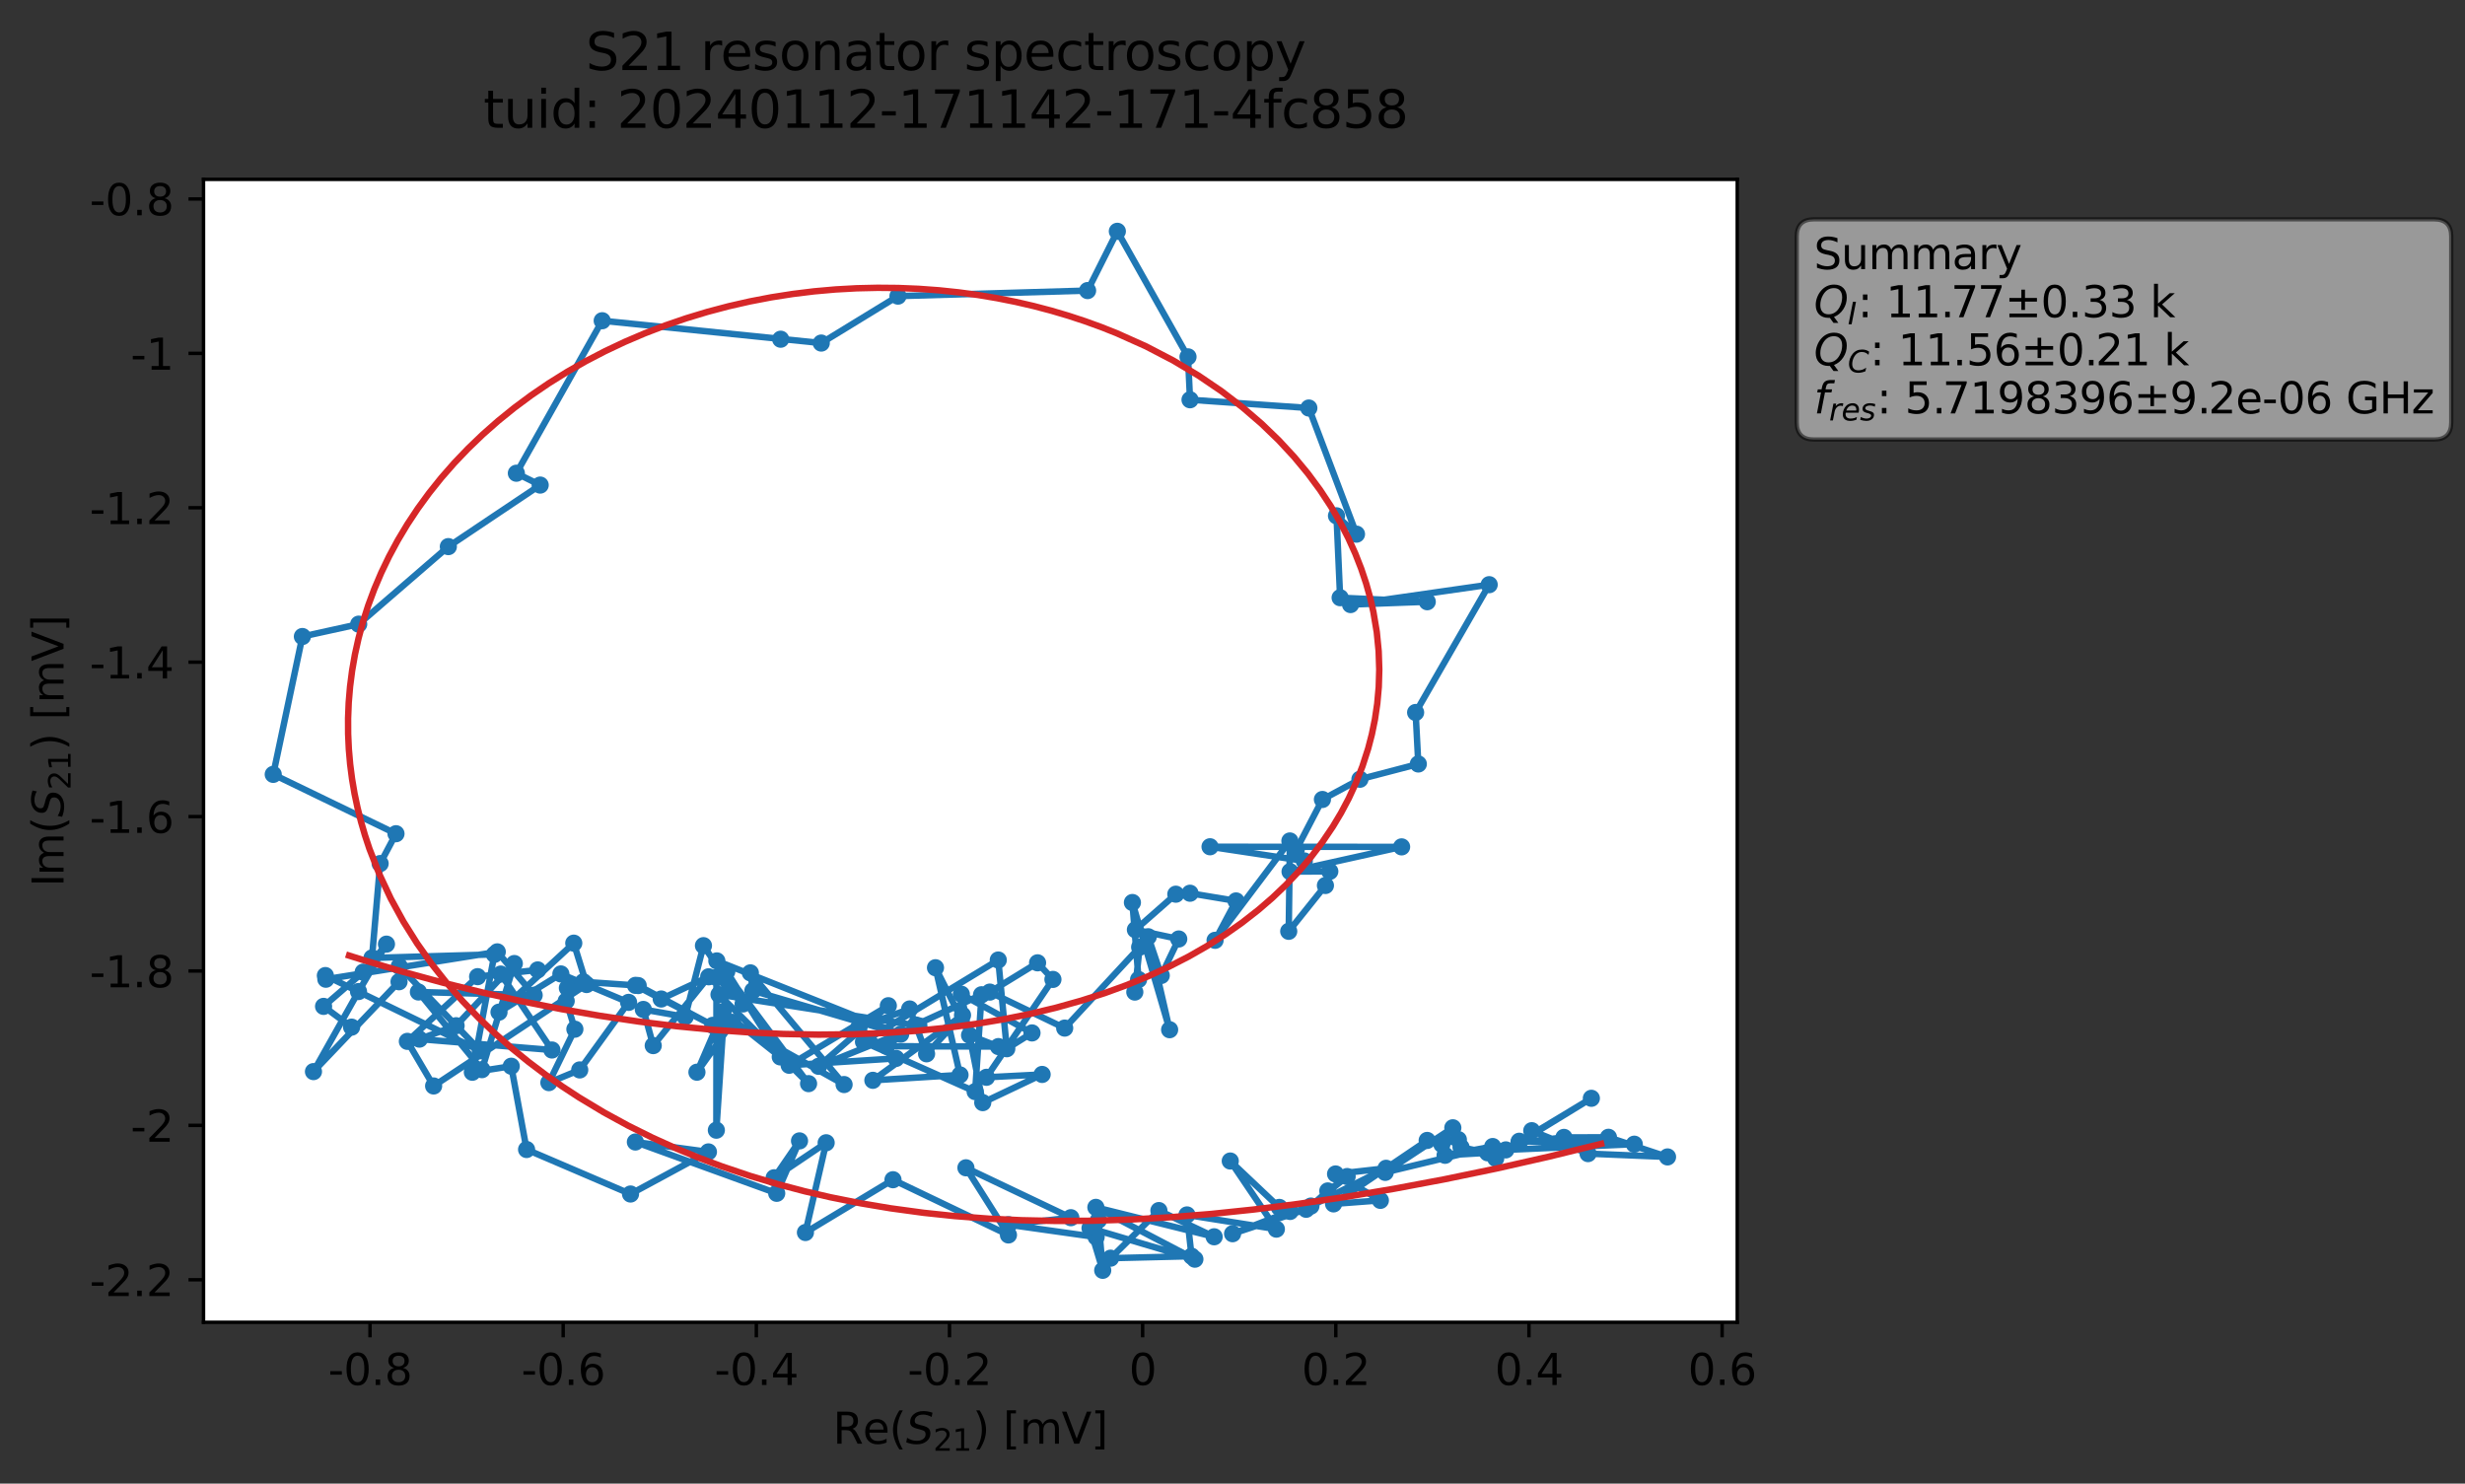 <?xml version="1.0" encoding="utf-8" standalone="no"?>
<!DOCTYPE svg PUBLIC "-//W3C//DTD SVG 1.1//EN"
  "http://www.w3.org/Graphics/SVG/1.1/DTD/svg11.dtd">
<svg xmlns:xlink="http://www.w3.org/1999/xlink" width="573.965pt" height="345.428pt" viewBox="0 0 573.965 345.428" xmlns="http://www.w3.org/2000/svg" version="1.1">
 <rect x="0" y="0" width="573.965" height="345.428" fill="#333333" stroke="none"/>
 <defs>
  <style type="text/css">*{stroke-linejoin: round; stroke-linecap: butt}</style>
 </defs>
 <g id="figure_1">
  <g id="patch_1">
   <path d="M 0 345.428 
L 573.965 345.428 
L 573.965 -0 
L 0 -0 
L 0 345.428 
z
" style="fill: none; opacity: 0"/>
  </g>
  <g id="axes_1">
   <g id="patch_2">
    <path d="M 47.389 307.872 
L 404.509 307.872 
L 404.509 41.76 
L 47.389 41.76 
z
" style="fill: #ffffff"/>
   </g>
   <g id="matplotlib.axis_1">
    <g id="xtick_1">
     <g id="line2d_1">
      <defs>
       <path id="me8e0029021" d="M 0 0 
L 0 3.5 
" style="stroke: #000000; stroke-width: 0.8"/>
      </defs>
      <g>
       <use xlink:href="#me8e0029021" x="86.157" y="307.872" style="stroke: #000000; stroke-width: 0.8"/>
      </g>
     </g>
     <g id="text_1">
      <!-- -0.8 -->
      <g transform="translate(76.401 322.47) scale(0.1 -0.1)">
       <defs>
        <path id="DejaVuSans-2d" d="M 313 2009 
L 1997 2009 
L 1997 1497 
L 313 1497 
L 313 2009 
z
" transform="scale(0.016)"/>
        <path id="DejaVuSans-30" d="M 2034 4250 
Q 1547 4250 1301 3770 
Q 1056 3291 1056 2328 
Q 1056 1369 1301 889 
Q 1547 409 2034 409 
Q 2525 409 2770 889 
Q 3016 1369 3016 2328 
Q 3016 3291 2770 3770 
Q 2525 4250 2034 4250 
z
M 2034 4750 
Q 2819 4750 3233 4129 
Q 3647 3509 3647 2328 
Q 3647 1150 3233 529 
Q 2819 -91 2034 -91 
Q 1250 -91 836 529 
Q 422 1150 422 2328 
Q 422 3509 836 4129 
Q 1250 4750 2034 4750 
z
" transform="scale(0.016)"/>
        <path id="DejaVuSans-2e" d="M 684 794 
L 1344 794 
L 1344 0 
L 684 0 
L 684 794 
z
" transform="scale(0.016)"/>
        <path id="DejaVuSans-38" d="M 2034 2216 
Q 1584 2216 1326 1975 
Q 1069 1734 1069 1313 
Q 1069 891 1326 650 
Q 1584 409 2034 409 
Q 2484 409 2743 651 
Q 3003 894 3003 1313 
Q 3003 1734 2745 1975 
Q 2488 2216 2034 2216 
z
M 1403 2484 
Q 997 2584 770 2862 
Q 544 3141 544 3541 
Q 544 4100 942 4425 
Q 1341 4750 2034 4750 
Q 2731 4750 3128 4425 
Q 3525 4100 3525 3541 
Q 3525 3141 3298 2862 
Q 3072 2584 2669 2484 
Q 3125 2378 3379 2068 
Q 3634 1759 3634 1313 
Q 3634 634 3220 271 
Q 2806 -91 2034 -91 
Q 1263 -91 848 271 
Q 434 634 434 1313 
Q 434 1759 690 2068 
Q 947 2378 1403 2484 
z
M 1172 3481 
Q 1172 3119 1398 2916 
Q 1625 2713 2034 2713 
Q 2441 2713 2670 2916 
Q 2900 3119 2900 3481 
Q 2900 3844 2670 4047 
Q 2441 4250 2034 4250 
Q 1625 4250 1398 4047 
Q 1172 3844 1172 3481 
z
" transform="scale(0.016)"/>
       </defs>
       <use xlink:href="#DejaVuSans-2d"/>
       <use xlink:href="#DejaVuSans-30" x="36.084"/>
       <use xlink:href="#DejaVuSans-2e" x="99.707"/>
       <use xlink:href="#DejaVuSans-38" x="131.494"/>
      </g>
     </g>
    </g>
    <g id="xtick_2">
     <g id="line2d_2">
      <g>
       <use xlink:href="#me8e0029021" x="131.133" y="307.872" style="stroke: #000000; stroke-width: 0.8"/>
      </g>
     </g>
     <g id="text_2">
      <!-- -0.6 -->
      <g transform="translate(121.377 322.47) scale(0.1 -0.1)">
       <defs>
        <path id="DejaVuSans-36" d="M 2113 2584 
Q 1688 2584 1439 2293 
Q 1191 2003 1191 1497 
Q 1191 994 1439 701 
Q 1688 409 2113 409 
Q 2538 409 2786 701 
Q 3034 994 3034 1497 
Q 3034 2003 2786 2293 
Q 2538 2584 2113 2584 
z
M 3366 4563 
L 3366 3988 
Q 3128 4100 2886 4159 
Q 2644 4219 2406 4219 
Q 1781 4219 1451 3797 
Q 1122 3375 1075 2522 
Q 1259 2794 1537 2939 
Q 1816 3084 2150 3084 
Q 2853 3084 3261 2657 
Q 3669 2231 3669 1497 
Q 3669 778 3244 343 
Q 2819 -91 2113 -91 
Q 1303 -91 875 529 
Q 447 1150 447 2328 
Q 447 3434 972 4092 
Q 1497 4750 2381 4750 
Q 2619 4750 2861 4703 
Q 3103 4656 3366 4563 
z
" transform="scale(0.016)"/>
       </defs>
       <use xlink:href="#DejaVuSans-2d"/>
       <use xlink:href="#DejaVuSans-30" x="36.084"/>
       <use xlink:href="#DejaVuSans-2e" x="99.707"/>
       <use xlink:href="#DejaVuSans-36" x="131.494"/>
      </g>
     </g>
    </g>
    <g id="xtick_3">
     <g id="line2d_3">
      <g>
       <use xlink:href="#me8e0029021" x="176.108" y="307.872" style="stroke: #000000; stroke-width: 0.8"/>
      </g>
     </g>
     <g id="text_3">
      <!-- -0.4 -->
      <g transform="translate(166.353 322.47) scale(0.1 -0.1)">
       <defs>
        <path id="DejaVuSans-34" d="M 2419 4116 
L 825 1625 
L 2419 1625 
L 2419 4116 
z
M 2253 4666 
L 3047 4666 
L 3047 1625 
L 3713 1625 
L 3713 1100 
L 3047 1100 
L 3047 0 
L 2419 0 
L 2419 1100 
L 313 1100 
L 313 1709 
L 2253 4666 
z
" transform="scale(0.016)"/>
       </defs>
       <use xlink:href="#DejaVuSans-2d"/>
       <use xlink:href="#DejaVuSans-30" x="36.084"/>
       <use xlink:href="#DejaVuSans-2e" x="99.707"/>
       <use xlink:href="#DejaVuSans-34" x="131.494"/>
      </g>
     </g>
    </g>
    <g id="xtick_4">
     <g id="line2d_4">
      <g>
       <use xlink:href="#me8e0029021" x="221.084" y="307.872" style="stroke: #000000; stroke-width: 0.8"/>
      </g>
     </g>
     <g id="text_4">
      <!-- -0.2 -->
      <g transform="translate(211.328 322.47) scale(0.1 -0.1)">
       <defs>
        <path id="DejaVuSans-32" d="M 1228 531 
L 3431 531 
L 3431 0 
L 469 0 
L 469 531 
Q 828 903 1448 1529 
Q 2069 2156 2228 2338 
Q 2531 2678 2651 2914 
Q 2772 3150 2772 3378 
Q 2772 3750 2511 3984 
Q 2250 4219 1831 4219 
Q 1534 4219 1204 4116 
Q 875 4013 500 3803 
L 500 4441 
Q 881 4594 1212 4672 
Q 1544 4750 1819 4750 
Q 2544 4750 2975 4387 
Q 3406 4025 3406 3419 
Q 3406 3131 3298 2873 
Q 3191 2616 2906 2266 
Q 2828 2175 2409 1742 
Q 1991 1309 1228 531 
z
" transform="scale(0.016)"/>
       </defs>
       <use xlink:href="#DejaVuSans-2d"/>
       <use xlink:href="#DejaVuSans-30" x="36.084"/>
       <use xlink:href="#DejaVuSans-2e" x="99.707"/>
       <use xlink:href="#DejaVuSans-32" x="131.494"/>
      </g>
     </g>
    </g>
    <g id="xtick_5">
     <g id="line2d_5">
      <g>
       <use xlink:href="#me8e0029021" x="266.059" y="307.872" style="stroke: #000000; stroke-width: 0.8"/>
      </g>
     </g>
     <g id="text_5">
      <!-- 0 -->
      <g transform="translate(262.878 322.47) scale(0.1 -0.1)">
       <use xlink:href="#DejaVuSans-30"/>
      </g>
     </g>
    </g>
    <g id="xtick_6">
     <g id="line2d_6">
      <g>
       <use xlink:href="#me8e0029021" x="311.035" y="307.872" style="stroke: #000000; stroke-width: 0.8"/>
      </g>
     </g>
     <g id="text_6">
      <!-- 0.2 -->
      <g transform="translate(303.083 322.47) scale(0.1 -0.1)">
       <use xlink:href="#DejaVuSans-30"/>
       <use xlink:href="#DejaVuSans-2e" x="63.623"/>
       <use xlink:href="#DejaVuSans-32" x="95.41"/>
      </g>
     </g>
    </g>
    <g id="xtick_7">
     <g id="line2d_7">
      <g>
       <use xlink:href="#me8e0029021" x="356.011" y="307.872" style="stroke: #000000; stroke-width: 0.8"/>
      </g>
     </g>
     <g id="text_7">
      <!-- 0.4 -->
      <g transform="translate(348.059 322.47) scale(0.1 -0.1)">
       <use xlink:href="#DejaVuSans-30"/>
       <use xlink:href="#DejaVuSans-2e" x="63.623"/>
       <use xlink:href="#DejaVuSans-34" x="95.41"/>
      </g>
     </g>
    </g>
    <g id="xtick_8">
     <g id="line2d_8">
      <g>
       <use xlink:href="#me8e0029021" x="400.986" y="307.872" style="stroke: #000000; stroke-width: 0.8"/>
      </g>
     </g>
     <g id="text_8">
      <!-- 0.6 -->
      <g transform="translate(393.035 322.47) scale(0.1 -0.1)">
       <use xlink:href="#DejaVuSans-30"/>
       <use xlink:href="#DejaVuSans-2e" x="63.623"/>
       <use xlink:href="#DejaVuSans-36" x="95.41"/>
      </g>
     </g>
    </g>
    <g id="text_9">
     <!-- Re$(S_{21})$ [mV] -->
     <g transform="translate(193.949 336.149) scale(0.1 -0.1)">
      <defs>
       <path id="DejaVuSans-52" d="M 2841 2188 
Q 3044 2119 3236 1894 
Q 3428 1669 3622 1275 
L 4263 0 
L 3584 0 
L 2988 1197 
Q 2756 1666 2539 1819 
Q 2322 1972 1947 1972 
L 1259 1972 
L 1259 0 
L 628 0 
L 628 4666 
L 2053 4666 
Q 2853 4666 3247 4331 
Q 3641 3997 3641 3322 
Q 3641 2881 3436 2590 
Q 3231 2300 2841 2188 
z
M 1259 4147 
L 1259 2491 
L 2053 2491 
Q 2509 2491 2742 2702 
Q 2975 2913 2975 3322 
Q 2975 3731 2742 3939 
Q 2509 4147 2053 4147 
L 1259 4147 
z
" transform="scale(0.016)"/>
       <path id="DejaVuSans-65" d="M 3597 1894 
L 3597 1613 
L 953 1613 
Q 991 1019 1311 708 
Q 1631 397 2203 397 
Q 2534 397 2845 478 
Q 3156 559 3463 722 
L 3463 178 
Q 3153 47 2828 -22 
Q 2503 -91 2169 -91 
Q 1331 -91 842 396 
Q 353 884 353 1716 
Q 353 2575 817 3079 
Q 1281 3584 2069 3584 
Q 2775 3584 3186 3129 
Q 3597 2675 3597 1894 
z
M 3022 2063 
Q 3016 2534 2758 2815 
Q 2500 3097 2075 3097 
Q 1594 3097 1305 2825 
Q 1016 2553 972 2059 
L 3022 2063 
z
" transform="scale(0.016)"/>
       <path id="DejaVuSans-28" d="M 1984 4856 
Q 1566 4138 1362 3434 
Q 1159 2731 1159 2009 
Q 1159 1288 1364 580 
Q 1569 -128 1984 -844 
L 1484 -844 
Q 1016 -109 783 600 
Q 550 1309 550 2009 
Q 550 2706 781 3412 
Q 1013 4119 1484 4856 
L 1984 4856 
z
" transform="scale(0.016)"/>
       <path id="DejaVuSans-Oblique-53" d="M 3859 4513 
L 3738 3897 
Q 3422 4066 3111 4152 
Q 2800 4238 2509 4238 
Q 1944 4238 1609 3991 
Q 1275 3744 1275 3334 
Q 1275 3109 1398 2989 
Q 1522 2869 2034 2731 
L 2413 2638 
Q 3053 2472 3303 2217 
Q 3553 1963 3553 1503 
Q 3553 797 2998 353 
Q 2444 -91 1538 -91 
Q 1166 -91 791 -17 
Q 416 56 38 206 
L 166 856 
Q 513 641 861 531 
Q 1209 422 1556 422 
Q 2147 422 2503 684 
Q 2859 947 2859 1369 
Q 2859 1650 2717 1795 
Q 2575 1941 2106 2059 
L 1728 2156 
Q 1081 2325 845 2545 
Q 609 2766 609 3163 
Q 609 3859 1145 4304 
Q 1681 4750 2541 4750 
Q 2875 4750 3203 4690 
Q 3531 4631 3859 4513 
z
" transform="scale(0.016)"/>
       <path id="DejaVuSans-31" d="M 794 531 
L 1825 531 
L 1825 4091 
L 703 3866 
L 703 4441 
L 1819 4666 
L 2450 4666 
L 2450 531 
L 3481 531 
L 3481 0 
L 794 0 
L 794 531 
z
" transform="scale(0.016)"/>
       <path id="DejaVuSans-29" d="M 513 4856 
L 1013 4856 
Q 1481 4119 1714 3412 
Q 1947 2706 1947 2009 
Q 1947 1309 1714 600 
Q 1481 -109 1013 -844 
L 513 -844 
Q 928 -128 1133 580 
Q 1338 1288 1338 2009 
Q 1338 2731 1133 3434 
Q 928 4138 513 4856 
z
" transform="scale(0.016)"/>
       <path id="DejaVuSans-20" transform="scale(0.016)"/>
       <path id="DejaVuSans-5b" d="M 550 4863 
L 1875 4863 
L 1875 4416 
L 1125 4416 
L 1125 -397 
L 1875 -397 
L 1875 -844 
L 550 -844 
L 550 4863 
z
" transform="scale(0.016)"/>
       <path id="DejaVuSans-6d" d="M 3328 2828 
Q 3544 3216 3844 3400 
Q 4144 3584 4550 3584 
Q 5097 3584 5394 3201 
Q 5691 2819 5691 2113 
L 5691 0 
L 5113 0 
L 5113 2094 
Q 5113 2597 4934 2840 
Q 4756 3084 4391 3084 
Q 3944 3084 3684 2787 
Q 3425 2491 3425 1978 
L 3425 0 
L 2847 0 
L 2847 2094 
Q 2847 2600 2669 2842 
Q 2491 3084 2119 3084 
Q 1678 3084 1418 2786 
Q 1159 2488 1159 1978 
L 1159 0 
L 581 0 
L 581 3500 
L 1159 3500 
L 1159 2956 
Q 1356 3278 1631 3431 
Q 1906 3584 2284 3584 
Q 2666 3584 2933 3390 
Q 3200 3197 3328 2828 
z
" transform="scale(0.016)"/>
       <path id="DejaVuSans-56" d="M 1831 0 
L 50 4666 
L 709 4666 
L 2188 738 
L 3669 4666 
L 4325 4666 
L 2547 0 
L 1831 0 
z
" transform="scale(0.016)"/>
       <path id="DejaVuSans-5d" d="M 1947 4863 
L 1947 -844 
L 622 -844 
L 622 -397 
L 1369 -397 
L 1369 4416 
L 622 4416 
L 622 4863 
L 1947 4863 
z
" transform="scale(0.016)"/>
      </defs>
      <use xlink:href="#DejaVuSans-52" transform="translate(0 0.016)"/>
      <use xlink:href="#DejaVuSans-65" transform="translate(69.482 0.016)"/>
      <use xlink:href="#DejaVuSans-28" transform="translate(131.006 0.016)"/>
      <use xlink:href="#DejaVuSans-Oblique-53" transform="translate(170.02 0.016)"/>
      <use xlink:href="#DejaVuSans-32" transform="translate(233.496 -16.391) scale(0.7)"/>
      <use xlink:href="#DejaVuSans-31" transform="translate(278.032 -16.391) scale(0.7)"/>
      <use xlink:href="#DejaVuSans-29" transform="translate(325.303 0.016)"/>
      <use xlink:href="#DejaVuSans-20" transform="translate(364.316 0.016)"/>
      <use xlink:href="#DejaVuSans-5b" transform="translate(396.104 0.016)"/>
      <use xlink:href="#DejaVuSans-6d" transform="translate(435.117 0.016)"/>
      <use xlink:href="#DejaVuSans-56" transform="translate(532.529 0.016)"/>
      <use xlink:href="#DejaVuSans-5d" transform="translate(600.938 0.016)"/>
     </g>
    </g>
   </g>
   <g id="matplotlib.axis_2">
    <g id="ytick_1">
     <g id="line2d_9">
      <defs>
       <path id="m3f61dc2788" d="M 0 0 
L -3.5 0 
" style="stroke: #000000; stroke-width: 0.8"/>
      </defs>
      <g>
       <use xlink:href="#m3f61dc2788" x="47.389" y="297.975" style="stroke: #000000; stroke-width: 0.8"/>
      </g>
     </g>
     <g id="text_10">
      <!-- -2.2 -->
      <g transform="translate(20.878 301.774) scale(0.1 -0.1)">
       <use xlink:href="#DejaVuSans-2d"/>
       <use xlink:href="#DejaVuSans-32" x="36.084"/>
       <use xlink:href="#DejaVuSans-2e" x="99.707"/>
       <use xlink:href="#DejaVuSans-32" x="131.494"/>
      </g>
     </g>
    </g>
    <g id="ytick_2">
     <g id="line2d_10">
      <g>
       <use xlink:href="#m3f61dc2788" x="47.389" y="262.025" style="stroke: #000000; stroke-width: 0.8"/>
      </g>
     </g>
     <g id="text_11">
      <!-- -2 -->
      <g transform="translate(30.419 265.824) scale(0.1 -0.1)">
       <use xlink:href="#DejaVuSans-2d"/>
       <use xlink:href="#DejaVuSans-32" x="36.084"/>
      </g>
     </g>
    </g>
    <g id="ytick_3">
     <g id="line2d_11">
      <g>
       <use xlink:href="#m3f61dc2788" x="47.389" y="226.075" style="stroke: #000000; stroke-width: 0.8"/>
      </g>
     </g>
     <g id="text_12">
      <!-- -1.8 -->
      <g transform="translate(20.878 229.874) scale(0.1 -0.1)">
       <use xlink:href="#DejaVuSans-2d"/>
       <use xlink:href="#DejaVuSans-31" x="36.084"/>
       <use xlink:href="#DejaVuSans-2e" x="99.707"/>
       <use xlink:href="#DejaVuSans-38" x="131.494"/>
      </g>
     </g>
    </g>
    <g id="ytick_4">
     <g id="line2d_12">
      <g>
       <use xlink:href="#m3f61dc2788" x="47.389" y="190.125" style="stroke: #000000; stroke-width: 0.8"/>
      </g>
     </g>
     <g id="text_13">
      <!-- -1.6 -->
      <g transform="translate(20.878 193.924) scale(0.1 -0.1)">
       <use xlink:href="#DejaVuSans-2d"/>
       <use xlink:href="#DejaVuSans-31" x="36.084"/>
       <use xlink:href="#DejaVuSans-2e" x="99.707"/>
       <use xlink:href="#DejaVuSans-36" x="131.494"/>
      </g>
     </g>
    </g>
    <g id="ytick_5">
     <g id="line2d_13">
      <g>
       <use xlink:href="#m3f61dc2788" x="47.389" y="154.175" style="stroke: #000000; stroke-width: 0.8"/>
      </g>
     </g>
     <g id="text_14">
      <!-- -1.4 -->
      <g transform="translate(20.878 157.974) scale(0.1 -0.1)">
       <use xlink:href="#DejaVuSans-2d"/>
       <use xlink:href="#DejaVuSans-31" x="36.084"/>
       <use xlink:href="#DejaVuSans-2e" x="99.707"/>
       <use xlink:href="#DejaVuSans-34" x="131.494"/>
      </g>
     </g>
    </g>
    <g id="ytick_6">
     <g id="line2d_14">
      <g>
       <use xlink:href="#m3f61dc2788" x="47.389" y="118.225" style="stroke: #000000; stroke-width: 0.8"/>
      </g>
     </g>
     <g id="text_15">
      <!-- -1.2 -->
      <g transform="translate(20.878 122.025) scale(0.1 -0.1)">
       <use xlink:href="#DejaVuSans-2d"/>
       <use xlink:href="#DejaVuSans-31" x="36.084"/>
       <use xlink:href="#DejaVuSans-2e" x="99.707"/>
       <use xlink:href="#DejaVuSans-32" x="131.494"/>
      </g>
     </g>
    </g>
    <g id="ytick_7">
     <g id="line2d_15">
      <g>
       <use xlink:href="#m3f61dc2788" x="47.389" y="82.276" style="stroke: #000000; stroke-width: 0.8"/>
      </g>
     </g>
     <g id="text_16">
      <!-- -1 -->
      <g transform="translate(30.419 86.075) scale(0.1 -0.1)">
       <use xlink:href="#DejaVuSans-2d"/>
       <use xlink:href="#DejaVuSans-31" x="36.084"/>
      </g>
     </g>
    </g>
    <g id="ytick_8">
     <g id="line2d_16">
      <g>
       <use xlink:href="#m3f61dc2788" x="47.389" y="46.326" style="stroke: #000000; stroke-width: 0.8"/>
      </g>
     </g>
     <g id="text_17">
      <!-- -0.8 -->
      <g transform="translate(20.878 50.125) scale(0.1 -0.1)">
       <use xlink:href="#DejaVuSans-2d"/>
       <use xlink:href="#DejaVuSans-30" x="36.084"/>
       <use xlink:href="#DejaVuSans-2e" x="99.707"/>
       <use xlink:href="#DejaVuSans-38" x="131.494"/>
      </g>
     </g>
    </g>
    <g id="text_18">
     <!-- Im$(S_{21})$ [mV] -->
     <g transform="translate(14.798 206.466) rotate(-90) scale(0.1 -0.1)">
      <defs>
       <path id="DejaVuSans-49" d="M 628 4666 
L 1259 4666 
L 1259 0 
L 628 0 
L 628 4666 
z
" transform="scale(0.016)"/>
      </defs>
      <use xlink:href="#DejaVuSans-49" transform="translate(0 0.016)"/>
      <use xlink:href="#DejaVuSans-6d" transform="translate(25.867 0.016)"/>
      <use xlink:href="#DejaVuSans-28" transform="translate(123.279 0.016)"/>
      <use xlink:href="#DejaVuSans-Oblique-53" transform="translate(162.293 0.016)"/>
      <use xlink:href="#DejaVuSans-32" transform="translate(225.77 -16.391) scale(0.7)"/>
      <use xlink:href="#DejaVuSans-31" transform="translate(270.306 -16.391) scale(0.7)"/>
      <use xlink:href="#DejaVuSans-29" transform="translate(317.576 0.016)"/>
      <use xlink:href="#DejaVuSans-20" transform="translate(356.59 0.016)"/>
      <use xlink:href="#DejaVuSans-5b" transform="translate(388.377 0.016)"/>
      <use xlink:href="#DejaVuSans-6d" transform="translate(427.391 0.016)"/>
      <use xlink:href="#DejaVuSans-56" transform="translate(524.803 0.016)"/>
      <use xlink:href="#DejaVuSans-5d" transform="translate(593.211 0.016)"/>
     </g>
    </g>
   </g>
   <g id="line2d_17">
    <path d="M 356.663 263.265 
L 369.77 268.602 
L 388.276 269.372 
L 374.522 264.8 
L 364.157 264.826 
L 353.689 266.05 
L 370.541 255.721 
L 350.623 267.735 
L 380.537 266.408 
L 353.754 265.723 
L 348.271 269.713 
L 340.192 267.115 
L 346.389 268.416 
L 336.479 268.993 
L 347.568 266.952 
L 322.545 272.97 
L 338.285 262.588 
L 335.729 266.438 
L 339.574 265.337 
L 332.312 265.533 
L 310.513 280.309 
L 321.414 279.488 
L 310.981 273.339 
L 322.743 272.018 
L 305.243 280.814 
L 309.171 277.291 
L 313.678 273.941 
L 304.132 281.563 
L 287.003 287.254 
L 300.395 282.07 
L 297.882 281.128 
L 286.462 270.325 
L 297.197 286.185 
L 276.382 282.879 
L 277.451 292.49 
L 258.587 292.95 
L 269.848 281.863 
L 282.711 287.966 
L 255.17 281.116 
L 278.226 293.182 
L 253.809 285.952 
L 256.763 295.776 
L 255.783 284.081 
L 255.23 288.026 
L 234.848 285.151 
L 249.338 283.52 
L 224.913 271.904 
L 234.811 287.54 
L 207.93 274.681 
L 187.542 286.972 
L 192.37 266.075 
L 180.26 274.226 
L 186.165 265.639 
L 180.855 277.845 
L 147.945 265.899 
L 164.953 268.203 
L 146.816 278.009 
L 122.614 267.646 
L 119.043 248.254 
L 109.986 249.659 
L 115.119 222.217 
L 86.614 223.045 
L 88.511 201.071 
L 92.204 194.12 
L 63.622 180.303 
L 70.409 148.204 
L 83.52 145.326 
L 104.396 127.269 
L 125.779 112.942 
L 120.233 110.184 
L 140.221 74.678 
L 191.228 79.877 
L 209.089 68.946 
L 253.242 67.656 
L 260.169 53.856 
L 276.622 83.086 
L 277.094 93.078 
L 304.758 95.002 
L 315.854 124.37 
L 311.198 120.097 
L 312.044 139.166 
L 332.332 140.104 
L 314.472 140.765 
L 346.751 136.133 
L 329.622 165.889 
L 330.249 177.882 
L 316.65 181.437 
L 307.92 186.146 
L 301.809 197.888 
L 303.701 200.457 
L 281.752 197.155 
L 326.36 197.182 
L 300.383 202.946 
L 309.64 202.891 
L 308.621 206.173 
L 300.075 216.843 
L 300.346 195.803 
L 282.923 218.94 
L 287.81 209.769 
L 277.09 207.975 
L 273.784 208.2 
L 264.372 216.474 
L 274.467 218.628 
L 270.393 227.123 
L 267.362 218.106 
L 272.343 239.754 
L 263.678 210.136 
L 265.111 228.071 
L 264.235 230.992 
L 265.362 220.535 
L 247.907 239.377 
L 230.478 230.994 
L 241.595 224.178 
L 245.17 228.041 
L 229.696 250.832 
L 242.657 250.167 
L 228.827 256.731 
L 223.84 231.485 
L 240.297 240.502 
L 234.427 244.182 
L 232.443 223.524 
L 201.06 242.571 
L 227.06 254.165 
L 228.549 231.613 
L 213.181 238.641 
L 206.413 243.592 
L 232.484 243.681 
L 225.758 241.038 
L 217.824 225.322 
L 223.538 250.281 
L 203.244 251.534 
L 224.118 236.363 
L 215.749 245.365 
L 211.812 234.922 
L 200.003 239.205 
L 208.647 246.433 
L 183.752 248.032 
L 206.845 234.166 
L 190.602 248.275 
L 213.959 238.851 
L 167.412 231.575 
L 188.271 252.309 
L 166.912 223.731 
L 209.722 240.789 
L 175.303 230.665 
L 174.723 226.517 
L 196.543 252.52 
L 170.608 238.026 
L 162.279 249.647 
L 168.37 235.54 
L 181.678 246.086 
L 169.232 226.204 
L 166.799 263.15 
L 166.821 227.578 
L 173.022 233.752 
L 163.797 220.179 
L 159.543 236.752 
L 149.795 235.032 
L 152.102 243.456 
L 165.016 227.43 
L 153.958 232.603 
L 147.975 229.426 
L 165.961 238.736 
L 148.601 229.473 
L 135.839 228.598 
L 132.112 230.038 
L 131.837 233.067 
L 133.858 239.633 
L 127.803 252.072 
L 134.987 249.117 
L 146.367 233.388 
L 130.6 226.766 
L 116.193 235.664 
L 133.6 219.599 
L 136.584 229.235 
L 100.967 252.851 
L 94.852 242.465 
L 111.211 227.4 
L 125.209 225.829 
L 116.609 226.798 
L 128.52 244.478 
L 97.653 241.944 
L 106.203 238.822 
L 119.759 224.344 
L 112.219 249.051 
L 97.424 230.969 
L 124.378 231.717 
L 115.789 221.625 
L 75.875 227.998 
L 75.761 227.145 
L 111.822 244.654 
L 92.97 224.989 
L 92.913 228.582 
L 72.991 249.506 
L 83.48 230.866 
L 89.988 219.826 
L 84.562 226.352 
L 75.342 234.321 
L 81.867 239.153 
L 81.867 239.153 
" clip-path="url(#pa3d8dcdc0e)" style="fill: none; stroke: #1f77b4; stroke-width: 1.5; stroke-linecap: square"/>
    <defs>
     <path id="mcf012b594d" d="M 0 1.5 
C 0.398 1.5 0.779 1.342 1.061 1.061 
C 1.342 0.779 1.5 0.398 1.5 0 
C 1.5 -0.398 1.342 -0.779 1.061 -1.061 
C 0.779 -1.342 0.398 -1.5 0 -1.5 
C -0.398 -1.5 -0.779 -1.342 -1.061 -1.061 
C -1.342 -0.779 -1.5 -0.398 -1.5 0 
C -1.5 0.398 -1.342 0.779 -1.061 1.061 
C -0.779 1.342 -0.398 1.5 0 1.5 
z
" style="stroke: #1f77b4"/>
    </defs>
    <g clip-path="url(#pa3d8dcdc0e)">
     <use xlink:href="#mcf012b594d" x="356.663" y="263.265" style="fill: #1f77b4; stroke: #1f77b4"/>
     <use xlink:href="#mcf012b594d" x="369.77" y="268.602" style="fill: #1f77b4; stroke: #1f77b4"/>
     <use xlink:href="#mcf012b594d" x="388.276" y="269.372" style="fill: #1f77b4; stroke: #1f77b4"/>
     <use xlink:href="#mcf012b594d" x="374.522" y="264.8" style="fill: #1f77b4; stroke: #1f77b4"/>
     <use xlink:href="#mcf012b594d" x="364.157" y="264.826" style="fill: #1f77b4; stroke: #1f77b4"/>
     <use xlink:href="#mcf012b594d" x="353.689" y="266.05" style="fill: #1f77b4; stroke: #1f77b4"/>
     <use xlink:href="#mcf012b594d" x="370.541" y="255.721" style="fill: #1f77b4; stroke: #1f77b4"/>
     <use xlink:href="#mcf012b594d" x="350.623" y="267.735" style="fill: #1f77b4; stroke: #1f77b4"/>
     <use xlink:href="#mcf012b594d" x="380.537" y="266.408" style="fill: #1f77b4; stroke: #1f77b4"/>
     <use xlink:href="#mcf012b594d" x="353.754" y="265.723" style="fill: #1f77b4; stroke: #1f77b4"/>
     <use xlink:href="#mcf012b594d" x="348.271" y="269.713" style="fill: #1f77b4; stroke: #1f77b4"/>
     <use xlink:href="#mcf012b594d" x="340.192" y="267.115" style="fill: #1f77b4; stroke: #1f77b4"/>
     <use xlink:href="#mcf012b594d" x="346.389" y="268.416" style="fill: #1f77b4; stroke: #1f77b4"/>
     <use xlink:href="#mcf012b594d" x="336.479" y="268.993" style="fill: #1f77b4; stroke: #1f77b4"/>
     <use xlink:href="#mcf012b594d" x="347.568" y="266.952" style="fill: #1f77b4; stroke: #1f77b4"/>
     <use xlink:href="#mcf012b594d" x="322.545" y="272.97" style="fill: #1f77b4; stroke: #1f77b4"/>
     <use xlink:href="#mcf012b594d" x="338.285" y="262.588" style="fill: #1f77b4; stroke: #1f77b4"/>
     <use xlink:href="#mcf012b594d" x="335.729" y="266.438" style="fill: #1f77b4; stroke: #1f77b4"/>
     <use xlink:href="#mcf012b594d" x="339.574" y="265.337" style="fill: #1f77b4; stroke: #1f77b4"/>
     <use xlink:href="#mcf012b594d" x="332.312" y="265.533" style="fill: #1f77b4; stroke: #1f77b4"/>
     <use xlink:href="#mcf012b594d" x="310.513" y="280.309" style="fill: #1f77b4; stroke: #1f77b4"/>
     <use xlink:href="#mcf012b594d" x="321.414" y="279.488" style="fill: #1f77b4; stroke: #1f77b4"/>
     <use xlink:href="#mcf012b594d" x="310.981" y="273.339" style="fill: #1f77b4; stroke: #1f77b4"/>
     <use xlink:href="#mcf012b594d" x="322.743" y="272.018" style="fill: #1f77b4; stroke: #1f77b4"/>
     <use xlink:href="#mcf012b594d" x="305.243" y="280.814" style="fill: #1f77b4; stroke: #1f77b4"/>
     <use xlink:href="#mcf012b594d" x="309.171" y="277.291" style="fill: #1f77b4; stroke: #1f77b4"/>
     <use xlink:href="#mcf012b594d" x="313.678" y="273.941" style="fill: #1f77b4; stroke: #1f77b4"/>
     <use xlink:href="#mcf012b594d" x="304.132" y="281.563" style="fill: #1f77b4; stroke: #1f77b4"/>
     <use xlink:href="#mcf012b594d" x="287.003" y="287.254" style="fill: #1f77b4; stroke: #1f77b4"/>
     <use xlink:href="#mcf012b594d" x="300.395" y="282.07" style="fill: #1f77b4; stroke: #1f77b4"/>
     <use xlink:href="#mcf012b594d" x="297.882" y="281.128" style="fill: #1f77b4; stroke: #1f77b4"/>
     <use xlink:href="#mcf012b594d" x="286.462" y="270.325" style="fill: #1f77b4; stroke: #1f77b4"/>
     <use xlink:href="#mcf012b594d" x="297.197" y="286.185" style="fill: #1f77b4; stroke: #1f77b4"/>
     <use xlink:href="#mcf012b594d" x="276.382" y="282.879" style="fill: #1f77b4; stroke: #1f77b4"/>
     <use xlink:href="#mcf012b594d" x="277.451" y="292.49" style="fill: #1f77b4; stroke: #1f77b4"/>
     <use xlink:href="#mcf012b594d" x="258.587" y="292.95" style="fill: #1f77b4; stroke: #1f77b4"/>
     <use xlink:href="#mcf012b594d" x="269.848" y="281.863" style="fill: #1f77b4; stroke: #1f77b4"/>
     <use xlink:href="#mcf012b594d" x="282.711" y="287.966" style="fill: #1f77b4; stroke: #1f77b4"/>
     <use xlink:href="#mcf012b594d" x="255.17" y="281.116" style="fill: #1f77b4; stroke: #1f77b4"/>
     <use xlink:href="#mcf012b594d" x="278.226" y="293.182" style="fill: #1f77b4; stroke: #1f77b4"/>
     <use xlink:href="#mcf012b594d" x="253.809" y="285.952" style="fill: #1f77b4; stroke: #1f77b4"/>
     <use xlink:href="#mcf012b594d" x="256.763" y="295.776" style="fill: #1f77b4; stroke: #1f77b4"/>
     <use xlink:href="#mcf012b594d" x="255.783" y="284.081" style="fill: #1f77b4; stroke: #1f77b4"/>
     <use xlink:href="#mcf012b594d" x="255.23" y="288.026" style="fill: #1f77b4; stroke: #1f77b4"/>
     <use xlink:href="#mcf012b594d" x="234.848" y="285.151" style="fill: #1f77b4; stroke: #1f77b4"/>
     <use xlink:href="#mcf012b594d" x="249.338" y="283.52" style="fill: #1f77b4; stroke: #1f77b4"/>
     <use xlink:href="#mcf012b594d" x="224.913" y="271.904" style="fill: #1f77b4; stroke: #1f77b4"/>
     <use xlink:href="#mcf012b594d" x="234.811" y="287.54" style="fill: #1f77b4; stroke: #1f77b4"/>
     <use xlink:href="#mcf012b594d" x="207.93" y="274.681" style="fill: #1f77b4; stroke: #1f77b4"/>
     <use xlink:href="#mcf012b594d" x="187.542" y="286.972" style="fill: #1f77b4; stroke: #1f77b4"/>
     <use xlink:href="#mcf012b594d" x="192.37" y="266.075" style="fill: #1f77b4; stroke: #1f77b4"/>
     <use xlink:href="#mcf012b594d" x="180.26" y="274.226" style="fill: #1f77b4; stroke: #1f77b4"/>
     <use xlink:href="#mcf012b594d" x="186.165" y="265.639" style="fill: #1f77b4; stroke: #1f77b4"/>
     <use xlink:href="#mcf012b594d" x="180.855" y="277.845" style="fill: #1f77b4; stroke: #1f77b4"/>
     <use xlink:href="#mcf012b594d" x="147.945" y="265.899" style="fill: #1f77b4; stroke: #1f77b4"/>
     <use xlink:href="#mcf012b594d" x="164.953" y="268.203" style="fill: #1f77b4; stroke: #1f77b4"/>
     <use xlink:href="#mcf012b594d" x="146.816" y="278.009" style="fill: #1f77b4; stroke: #1f77b4"/>
     <use xlink:href="#mcf012b594d" x="122.614" y="267.646" style="fill: #1f77b4; stroke: #1f77b4"/>
     <use xlink:href="#mcf012b594d" x="119.043" y="248.254" style="fill: #1f77b4; stroke: #1f77b4"/>
     <use xlink:href="#mcf012b594d" x="109.986" y="249.659" style="fill: #1f77b4; stroke: #1f77b4"/>
     <use xlink:href="#mcf012b594d" x="115.119" y="222.217" style="fill: #1f77b4; stroke: #1f77b4"/>
     <use xlink:href="#mcf012b594d" x="86.614" y="223.045" style="fill: #1f77b4; stroke: #1f77b4"/>
     <use xlink:href="#mcf012b594d" x="88.511" y="201.071" style="fill: #1f77b4; stroke: #1f77b4"/>
     <use xlink:href="#mcf012b594d" x="92.204" y="194.12" style="fill: #1f77b4; stroke: #1f77b4"/>
     <use xlink:href="#mcf012b594d" x="63.622" y="180.303" style="fill: #1f77b4; stroke: #1f77b4"/>
     <use xlink:href="#mcf012b594d" x="70.409" y="148.204" style="fill: #1f77b4; stroke: #1f77b4"/>
     <use xlink:href="#mcf012b594d" x="83.52" y="145.326" style="fill: #1f77b4; stroke: #1f77b4"/>
     <use xlink:href="#mcf012b594d" x="104.396" y="127.269" style="fill: #1f77b4; stroke: #1f77b4"/>
     <use xlink:href="#mcf012b594d" x="125.779" y="112.942" style="fill: #1f77b4; stroke: #1f77b4"/>
     <use xlink:href="#mcf012b594d" x="120.233" y="110.184" style="fill: #1f77b4; stroke: #1f77b4"/>
     <use xlink:href="#mcf012b594d" x="140.221" y="74.678" style="fill: #1f77b4; stroke: #1f77b4"/>
     <use xlink:href="#mcf012b594d" x="181.777" y="78.982" style="fill: #1f77b4; stroke: #1f77b4"/>
     <use xlink:href="#mcf012b594d" x="191.228" y="79.877" style="fill: #1f77b4; stroke: #1f77b4"/>
     <use xlink:href="#mcf012b594d" x="209.089" y="68.946" style="fill: #1f77b4; stroke: #1f77b4"/>
     <use xlink:href="#mcf012b594d" x="253.242" y="67.656" style="fill: #1f77b4; stroke: #1f77b4"/>
     <use xlink:href="#mcf012b594d" x="260.169" y="53.856" style="fill: #1f77b4; stroke: #1f77b4"/>
     <use xlink:href="#mcf012b594d" x="276.622" y="83.086" style="fill: #1f77b4; stroke: #1f77b4"/>
     <use xlink:href="#mcf012b594d" x="277.094" y="93.078" style="fill: #1f77b4; stroke: #1f77b4"/>
     <use xlink:href="#mcf012b594d" x="304.758" y="95.002" style="fill: #1f77b4; stroke: #1f77b4"/>
     <use xlink:href="#mcf012b594d" x="315.854" y="124.37" style="fill: #1f77b4; stroke: #1f77b4"/>
     <use xlink:href="#mcf012b594d" x="311.198" y="120.097" style="fill: #1f77b4; stroke: #1f77b4"/>
     <use xlink:href="#mcf012b594d" x="312.044" y="139.166" style="fill: #1f77b4; stroke: #1f77b4"/>
     <use xlink:href="#mcf012b594d" x="332.332" y="140.104" style="fill: #1f77b4; stroke: #1f77b4"/>
     <use xlink:href="#mcf012b594d" x="314.472" y="140.765" style="fill: #1f77b4; stroke: #1f77b4"/>
     <use xlink:href="#mcf012b594d" x="346.751" y="136.133" style="fill: #1f77b4; stroke: #1f77b4"/>
     <use xlink:href="#mcf012b594d" x="329.622" y="165.889" style="fill: #1f77b4; stroke: #1f77b4"/>
     <use xlink:href="#mcf012b594d" x="330.249" y="177.882" style="fill: #1f77b4; stroke: #1f77b4"/>
     <use xlink:href="#mcf012b594d" x="316.65" y="181.437" style="fill: #1f77b4; stroke: #1f77b4"/>
     <use xlink:href="#mcf012b594d" x="307.92" y="186.146" style="fill: #1f77b4; stroke: #1f77b4"/>
     <use xlink:href="#mcf012b594d" x="301.809" y="197.888" style="fill: #1f77b4; stroke: #1f77b4"/>
     <use xlink:href="#mcf012b594d" x="303.701" y="200.457" style="fill: #1f77b4; stroke: #1f77b4"/>
     <use xlink:href="#mcf012b594d" x="281.752" y="197.155" style="fill: #1f77b4; stroke: #1f77b4"/>
     <use xlink:href="#mcf012b594d" x="326.36" y="197.182" style="fill: #1f77b4; stroke: #1f77b4"/>
     <use xlink:href="#mcf012b594d" x="300.383" y="202.946" style="fill: #1f77b4; stroke: #1f77b4"/>
     <use xlink:href="#mcf012b594d" x="309.64" y="202.891" style="fill: #1f77b4; stroke: #1f77b4"/>
     <use xlink:href="#mcf012b594d" x="308.621" y="206.173" style="fill: #1f77b4; stroke: #1f77b4"/>
     <use xlink:href="#mcf012b594d" x="300.075" y="216.843" style="fill: #1f77b4; stroke: #1f77b4"/>
     <use xlink:href="#mcf012b594d" x="300.346" y="195.803" style="fill: #1f77b4; stroke: #1f77b4"/>
     <use xlink:href="#mcf012b594d" x="282.923" y="218.94" style="fill: #1f77b4; stroke: #1f77b4"/>
     <use xlink:href="#mcf012b594d" x="287.81" y="209.769" style="fill: #1f77b4; stroke: #1f77b4"/>
     <use xlink:href="#mcf012b594d" x="277.09" y="207.975" style="fill: #1f77b4; stroke: #1f77b4"/>
     <use xlink:href="#mcf012b594d" x="273.784" y="208.2" style="fill: #1f77b4; stroke: #1f77b4"/>
     <use xlink:href="#mcf012b594d" x="264.372" y="216.474" style="fill: #1f77b4; stroke: #1f77b4"/>
     <use xlink:href="#mcf012b594d" x="274.467" y="218.628" style="fill: #1f77b4; stroke: #1f77b4"/>
     <use xlink:href="#mcf012b594d" x="270.393" y="227.123" style="fill: #1f77b4; stroke: #1f77b4"/>
     <use xlink:href="#mcf012b594d" x="267.362" y="218.106" style="fill: #1f77b4; stroke: #1f77b4"/>
     <use xlink:href="#mcf012b594d" x="272.343" y="239.754" style="fill: #1f77b4; stroke: #1f77b4"/>
     <use xlink:href="#mcf012b594d" x="263.678" y="210.136" style="fill: #1f77b4; stroke: #1f77b4"/>
     <use xlink:href="#mcf012b594d" x="265.111" y="228.071" style="fill: #1f77b4; stroke: #1f77b4"/>
     <use xlink:href="#mcf012b594d" x="264.235" y="230.992" style="fill: #1f77b4; stroke: #1f77b4"/>
     <use xlink:href="#mcf012b594d" x="265.362" y="220.535" style="fill: #1f77b4; stroke: #1f77b4"/>
     <use xlink:href="#mcf012b594d" x="247.907" y="239.377" style="fill: #1f77b4; stroke: #1f77b4"/>
     <use xlink:href="#mcf012b594d" x="230.478" y="230.994" style="fill: #1f77b4; stroke: #1f77b4"/>
     <use xlink:href="#mcf012b594d" x="241.595" y="224.178" style="fill: #1f77b4; stroke: #1f77b4"/>
     <use xlink:href="#mcf012b594d" x="245.17" y="228.041" style="fill: #1f77b4; stroke: #1f77b4"/>
     <use xlink:href="#mcf012b594d" x="229.696" y="250.832" style="fill: #1f77b4; stroke: #1f77b4"/>
     <use xlink:href="#mcf012b594d" x="242.657" y="250.167" style="fill: #1f77b4; stroke: #1f77b4"/>
     <use xlink:href="#mcf012b594d" x="228.827" y="256.731" style="fill: #1f77b4; stroke: #1f77b4"/>
     <use xlink:href="#mcf012b594d" x="223.84" y="231.485" style="fill: #1f77b4; stroke: #1f77b4"/>
     <use xlink:href="#mcf012b594d" x="240.297" y="240.502" style="fill: #1f77b4; stroke: #1f77b4"/>
     <use xlink:href="#mcf012b594d" x="234.427" y="244.182" style="fill: #1f77b4; stroke: #1f77b4"/>
     <use xlink:href="#mcf012b594d" x="232.443" y="223.524" style="fill: #1f77b4; stroke: #1f77b4"/>
     <use xlink:href="#mcf012b594d" x="201.06" y="242.571" style="fill: #1f77b4; stroke: #1f77b4"/>
     <use xlink:href="#mcf012b594d" x="227.06" y="254.165" style="fill: #1f77b4; stroke: #1f77b4"/>
     <use xlink:href="#mcf012b594d" x="228.549" y="231.613" style="fill: #1f77b4; stroke: #1f77b4"/>
     <use xlink:href="#mcf012b594d" x="213.181" y="238.641" style="fill: #1f77b4; stroke: #1f77b4"/>
     <use xlink:href="#mcf012b594d" x="206.413" y="243.592" style="fill: #1f77b4; stroke: #1f77b4"/>
     <use xlink:href="#mcf012b594d" x="232.484" y="243.681" style="fill: #1f77b4; stroke: #1f77b4"/>
     <use xlink:href="#mcf012b594d" x="225.758" y="241.038" style="fill: #1f77b4; stroke: #1f77b4"/>
     <use xlink:href="#mcf012b594d" x="217.824" y="225.322" style="fill: #1f77b4; stroke: #1f77b4"/>
     <use xlink:href="#mcf012b594d" x="223.538" y="250.281" style="fill: #1f77b4; stroke: #1f77b4"/>
     <use xlink:href="#mcf012b594d" x="203.244" y="251.534" style="fill: #1f77b4; stroke: #1f77b4"/>
     <use xlink:href="#mcf012b594d" x="224.118" y="236.363" style="fill: #1f77b4; stroke: #1f77b4"/>
     <use xlink:href="#mcf012b594d" x="215.749" y="245.365" style="fill: #1f77b4; stroke: #1f77b4"/>
     <use xlink:href="#mcf012b594d" x="211.812" y="234.922" style="fill: #1f77b4; stroke: #1f77b4"/>
     <use xlink:href="#mcf012b594d" x="200.003" y="239.205" style="fill: #1f77b4; stroke: #1f77b4"/>
     <use xlink:href="#mcf012b594d" x="208.647" y="246.433" style="fill: #1f77b4; stroke: #1f77b4"/>
     <use xlink:href="#mcf012b594d" x="183.752" y="248.032" style="fill: #1f77b4; stroke: #1f77b4"/>
     <use xlink:href="#mcf012b594d" x="206.845" y="234.166" style="fill: #1f77b4; stroke: #1f77b4"/>
     <use xlink:href="#mcf012b594d" x="190.602" y="248.275" style="fill: #1f77b4; stroke: #1f77b4"/>
     <use xlink:href="#mcf012b594d" x="213.959" y="238.851" style="fill: #1f77b4; stroke: #1f77b4"/>
     <use xlink:href="#mcf012b594d" x="167.412" y="231.575" style="fill: #1f77b4; stroke: #1f77b4"/>
     <use xlink:href="#mcf012b594d" x="188.271" y="252.309" style="fill: #1f77b4; stroke: #1f77b4"/>
     <use xlink:href="#mcf012b594d" x="166.912" y="223.731" style="fill: #1f77b4; stroke: #1f77b4"/>
     <use xlink:href="#mcf012b594d" x="209.722" y="240.789" style="fill: #1f77b4; stroke: #1f77b4"/>
     <use xlink:href="#mcf012b594d" x="175.303" y="230.665" style="fill: #1f77b4; stroke: #1f77b4"/>
     <use xlink:href="#mcf012b594d" x="174.723" y="226.517" style="fill: #1f77b4; stroke: #1f77b4"/>
     <use xlink:href="#mcf012b594d" x="196.543" y="252.52" style="fill: #1f77b4; stroke: #1f77b4"/>
     <use xlink:href="#mcf012b594d" x="170.608" y="238.026" style="fill: #1f77b4; stroke: #1f77b4"/>
     <use xlink:href="#mcf012b594d" x="162.279" y="249.647" style="fill: #1f77b4; stroke: #1f77b4"/>
     <use xlink:href="#mcf012b594d" x="168.37" y="235.54" style="fill: #1f77b4; stroke: #1f77b4"/>
     <use xlink:href="#mcf012b594d" x="181.678" y="246.086" style="fill: #1f77b4; stroke: #1f77b4"/>
     <use xlink:href="#mcf012b594d" x="169.232" y="226.204" style="fill: #1f77b4; stroke: #1f77b4"/>
     <use xlink:href="#mcf012b594d" x="166.799" y="263.15" style="fill: #1f77b4; stroke: #1f77b4"/>
     <use xlink:href="#mcf012b594d" x="166.821" y="227.578" style="fill: #1f77b4; stroke: #1f77b4"/>
     <use xlink:href="#mcf012b594d" x="173.022" y="233.752" style="fill: #1f77b4; stroke: #1f77b4"/>
     <use xlink:href="#mcf012b594d" x="163.797" y="220.179" style="fill: #1f77b4; stroke: #1f77b4"/>
     <use xlink:href="#mcf012b594d" x="159.543" y="236.752" style="fill: #1f77b4; stroke: #1f77b4"/>
     <use xlink:href="#mcf012b594d" x="149.795" y="235.032" style="fill: #1f77b4; stroke: #1f77b4"/>
     <use xlink:href="#mcf012b594d" x="152.102" y="243.456" style="fill: #1f77b4; stroke: #1f77b4"/>
     <use xlink:href="#mcf012b594d" x="165.016" y="227.43" style="fill: #1f77b4; stroke: #1f77b4"/>
     <use xlink:href="#mcf012b594d" x="153.958" y="232.603" style="fill: #1f77b4; stroke: #1f77b4"/>
     <use xlink:href="#mcf012b594d" x="147.975" y="229.426" style="fill: #1f77b4; stroke: #1f77b4"/>
     <use xlink:href="#mcf012b594d" x="165.961" y="238.736" style="fill: #1f77b4; stroke: #1f77b4"/>
     <use xlink:href="#mcf012b594d" x="148.601" y="229.473" style="fill: #1f77b4; stroke: #1f77b4"/>
     <use xlink:href="#mcf012b594d" x="135.839" y="228.598" style="fill: #1f77b4; stroke: #1f77b4"/>
     <use xlink:href="#mcf012b594d" x="132.112" y="230.038" style="fill: #1f77b4; stroke: #1f77b4"/>
     <use xlink:href="#mcf012b594d" x="131.837" y="233.067" style="fill: #1f77b4; stroke: #1f77b4"/>
     <use xlink:href="#mcf012b594d" x="133.858" y="239.633" style="fill: #1f77b4; stroke: #1f77b4"/>
     <use xlink:href="#mcf012b594d" x="127.803" y="252.072" style="fill: #1f77b4; stroke: #1f77b4"/>
     <use xlink:href="#mcf012b594d" x="134.987" y="249.117" style="fill: #1f77b4; stroke: #1f77b4"/>
     <use xlink:href="#mcf012b594d" x="146.367" y="233.388" style="fill: #1f77b4; stroke: #1f77b4"/>
     <use xlink:href="#mcf012b594d" x="130.6" y="226.766" style="fill: #1f77b4; stroke: #1f77b4"/>
     <use xlink:href="#mcf012b594d" x="116.193" y="235.664" style="fill: #1f77b4; stroke: #1f77b4"/>
     <use xlink:href="#mcf012b594d" x="133.6" y="219.599" style="fill: #1f77b4; stroke: #1f77b4"/>
     <use xlink:href="#mcf012b594d" x="136.584" y="229.235" style="fill: #1f77b4; stroke: #1f77b4"/>
     <use xlink:href="#mcf012b594d" x="100.967" y="252.851" style="fill: #1f77b4; stroke: #1f77b4"/>
     <use xlink:href="#mcf012b594d" x="94.852" y="242.465" style="fill: #1f77b4; stroke: #1f77b4"/>
     <use xlink:href="#mcf012b594d" x="111.211" y="227.4" style="fill: #1f77b4; stroke: #1f77b4"/>
     <use xlink:href="#mcf012b594d" x="125.209" y="225.829" style="fill: #1f77b4; stroke: #1f77b4"/>
     <use xlink:href="#mcf012b594d" x="116.609" y="226.798" style="fill: #1f77b4; stroke: #1f77b4"/>
     <use xlink:href="#mcf012b594d" x="128.52" y="244.478" style="fill: #1f77b4; stroke: #1f77b4"/>
     <use xlink:href="#mcf012b594d" x="97.653" y="241.944" style="fill: #1f77b4; stroke: #1f77b4"/>
     <use xlink:href="#mcf012b594d" x="106.203" y="238.822" style="fill: #1f77b4; stroke: #1f77b4"/>
     <use xlink:href="#mcf012b594d" x="119.759" y="224.344" style="fill: #1f77b4; stroke: #1f77b4"/>
     <use xlink:href="#mcf012b594d" x="112.219" y="249.051" style="fill: #1f77b4; stroke: #1f77b4"/>
     <use xlink:href="#mcf012b594d" x="97.424" y="230.969" style="fill: #1f77b4; stroke: #1f77b4"/>
     <use xlink:href="#mcf012b594d" x="124.378" y="231.717" style="fill: #1f77b4; stroke: #1f77b4"/>
     <use xlink:href="#mcf012b594d" x="115.789" y="221.625" style="fill: #1f77b4; stroke: #1f77b4"/>
     <use xlink:href="#mcf012b594d" x="75.875" y="227.998" style="fill: #1f77b4; stroke: #1f77b4"/>
     <use xlink:href="#mcf012b594d" x="75.761" y="227.145" style="fill: #1f77b4; stroke: #1f77b4"/>
     <use xlink:href="#mcf012b594d" x="111.822" y="244.654" style="fill: #1f77b4; stroke: #1f77b4"/>
     <use xlink:href="#mcf012b594d" x="92.97" y="224.989" style="fill: #1f77b4; stroke: #1f77b4"/>
     <use xlink:href="#mcf012b594d" x="92.913" y="228.582" style="fill: #1f77b4; stroke: #1f77b4"/>
     <use xlink:href="#mcf012b594d" x="72.991" y="249.506" style="fill: #1f77b4; stroke: #1f77b4"/>
     <use xlink:href="#mcf012b594d" x="83.48" y="230.866" style="fill: #1f77b4; stroke: #1f77b4"/>
     <use xlink:href="#mcf012b594d" x="89.988" y="219.826" style="fill: #1f77b4; stroke: #1f77b4"/>
     <use xlink:href="#mcf012b594d" x="84.562" y="226.352" style="fill: #1f77b4; stroke: #1f77b4"/>
     <use xlink:href="#mcf012b594d" x="75.342" y="234.321" style="fill: #1f77b4; stroke: #1f77b4"/>
     <use xlink:href="#mcf012b594d" x="81.867" y="239.153" style="fill: #1f77b4; stroke: #1f77b4"/>
    </g>
   </g>
   <g id="line2d_18">
    <path d="M 372.811 266.325 
L 360.641 269.311 
L 348.327 272.097 
L 336.312 274.585 
L 324.612 276.783 
L 313.256 278.691 
L 302.3 280.308 
L 291.831 281.628 
L 281.976 282.653 
L 272.115 283.448 
L 263.13 283.953 
L 254.358 284.23 
L 245.887 284.278 
L 237.83 284.109 
L 230.318 283.752 
L 222.321 283.146 
L 215.038 282.379 
L 207.321 281.33 
L 200.53 280.192 
L 193.389 278.767 
L 187.41 277.381 
L 181.186 275.742 
L 174.709 273.809 
L 167.978 271.536 
L 162.763 269.578 
L 157.41 267.375 
L 151.925 264.898 
L 146.318 262.117 
L 140.605 258.999 
L 134.806 255.508 
L 130.906 252.954 
L 126.99 250.204 
L 123.072 247.246 
L 119.165 244.068 
L 115.286 240.656 
L 111.456 236.998 
L 107.697 233.081 
L 104.035 228.893 
L 100.499 224.423 
L 97.123 219.662 
L 93.943 214.602 
L 91 209.237 
L 88.34 203.566 
L 86.009 197.591 
L 84.984 194.491 
L 84.061 191.318 
L 83.247 188.073 
L 82.549 184.759 
L 81.975 181.378 
L 81.53 177.933 
L 81.223 174.427 
L 81.06 170.865 
L 81.048 167.25 
L 81.195 163.588 
L 81.507 159.883 
L 81.989 156.143 
L 82.649 152.373 
L 83.491 148.58 
L 84.521 144.772 
L 85.744 140.957 
L 87.162 137.143 
L 88.78 133.339 
L 90.6 129.554 
L 92.623 125.799 
L 94.85 122.081 
L 97.281 118.413 
L 99.915 114.803 
L 102.748 111.262 
L 105.779 107.801 
L 109.003 104.429 
L 112.413 101.156 
L 116.004 97.992 
L 119.768 94.947 
L 123.697 92.029 
L 127.782 89.246 
L 132.011 86.606 
L 136.374 84.116 
L 140.859 81.783 
L 145.454 79.611 
L 150.147 77.606 
L 154.923 75.772 
L 159.769 74.111 
L 164.672 72.625 
L 169.619 71.316 
L 174.594 70.183 
L 179.586 69.226 
L 184.581 68.445 
L 189.566 67.835 
L 194.529 67.395 
L 199.458 67.121 
L 204.342 67.009 
L 209.17 67.053 
L 213.934 67.249 
L 218.623 67.59 
L 223.229 68.071 
L 227.745 68.684 
L 232.165 69.425 
L 236.481 70.285 
L 240.689 71.257 
L 244.785 72.335 
L 248.765 73.512 
L 252.625 74.781 
L 256.363 76.134 
L 259.978 77.566 
L 266.833 80.636 
L 273.186 83.943 
L 279.041 87.438 
L 284.407 91.078 
L 289.3 94.825 
L 293.738 98.644 
L 297.741 102.504 
L 301.333 106.38 
L 304.538 110.248 
L 307.379 114.089 
L 309.88 117.888 
L 312.067 121.631 
L 313.961 125.307 
L 315.585 128.908 
L 316.959 132.426 
L 318.105 135.858 
L 319.041 139.2 
L 319.784 142.448 
L 320.573 147.144 
L 321.016 151.626 
L 321.157 155.898 
L 321.037 159.962 
L 320.689 163.826 
L 320.145 167.497 
L 319.431 170.983 
L 318.571 174.291 
L 317.231 178.442 
L 315.708 182.314 
L 314.037 185.927 
L 312.245 189.299 
L 310.357 192.449 
L 307.891 196.098 
L 305.336 199.456 
L 302.716 202.55 
L 299.514 205.947 
L 296.273 209.037 
L 293.012 211.852 
L 289.202 214.827 
L 285.402 217.507 
L 281.087 220.252 
L 276.812 222.699 
L 272.06 225.142 
L 267.374 227.298 
L 262.249 229.401 
L 257.21 231.236 
L 251.763 232.986 
L 245.933 234.616 
L 239.742 236.098 
L 233.672 237.324 
L 227.26 238.396 
L 220.524 239.295 
L 213.477 240.007 
L 206.134 240.518 
L 198.505 240.818 
L 190.6 240.896 
L 182.428 240.743 
L 174.395 240.374 
L 166.098 239.777 
L 157.545 238.942 
L 148.744 237.858 
L 139.703 236.514 
L 130.798 234.97 
L 121.66 233.16 
L 112.298 231.074 
L 103.075 228.79 
L 93.638 226.219 
L 84.343 223.456 
L 81.276 222.493 
L 81.276 222.493 
" clip-path="url(#pa3d8dcdc0e)" style="fill: none; stroke: #d62728; stroke-width: 1.5; stroke-linecap: square"/>
   </g>
   <g id="patch_3">
    <path d="M 47.389 307.872 
L 47.389 41.76 
" style="fill: none; stroke: #000000; stroke-width: 0.8; stroke-linejoin: miter; stroke-linecap: square"/>
   </g>
   <g id="patch_4">
    <path d="M 404.509 307.872 
L 404.509 41.76 
" style="fill: none; stroke: #000000; stroke-width: 0.8; stroke-linejoin: miter; stroke-linecap: square"/>
   </g>
   <g id="patch_5">
    <path d="M 47.389 307.872 
L 404.509 307.872 
" style="fill: none; stroke: #000000; stroke-width: 0.8; stroke-linejoin: miter; stroke-linecap: square"/>
   </g>
   <g id="patch_6">
    <path d="M 47.389 41.76 
L 404.509 41.76 
" style="fill: none; stroke: #000000; stroke-width: 0.8; stroke-linejoin: miter; stroke-linecap: square"/>
   </g>
   <g id="text_19">
    <g id="patch_7">
     <path d="M 422.365 102.337 
L 566.765 102.337 
Q 570.765 102.337 570.765 98.337 
L 570.765 55.066 
Q 570.765 51.066 566.765 51.066 
L 422.365 51.066 
Q 418.365 51.066 418.365 55.066 
L 418.365 98.337 
Q 418.365 102.337 422.365 102.337 
z
" style="fill: #ffffff; opacity: 0.5; stroke: #000000; stroke-linejoin: miter"/>
    </g>
    <!-- Summary -->
    <g transform="translate(422.365 62.664) scale(0.1 -0.1)">
     <defs>
      <path id="DejaVuSans-53" d="M 3425 4513 
L 3425 3897 
Q 3066 4069 2747 4153 
Q 2428 4238 2131 4238 
Q 1616 4238 1336 4038 
Q 1056 3838 1056 3469 
Q 1056 3159 1242 3001 
Q 1428 2844 1947 2747 
L 2328 2669 
Q 3034 2534 3370 2195 
Q 3706 1856 3706 1288 
Q 3706 609 3251 259 
Q 2797 -91 1919 -91 
Q 1588 -91 1214 -16 
Q 841 59 441 206 
L 441 856 
Q 825 641 1194 531 
Q 1563 422 1919 422 
Q 2459 422 2753 634 
Q 3047 847 3047 1241 
Q 3047 1584 2836 1778 
Q 2625 1972 2144 2069 
L 1759 2144 
Q 1053 2284 737 2584 
Q 422 2884 422 3419 
Q 422 4038 858 4394 
Q 1294 4750 2059 4750 
Q 2388 4750 2728 4690 
Q 3069 4631 3425 4513 
z
" transform="scale(0.016)"/>
      <path id="DejaVuSans-75" d="M 544 1381 
L 544 3500 
L 1119 3500 
L 1119 1403 
Q 1119 906 1312 657 
Q 1506 409 1894 409 
Q 2359 409 2629 706 
Q 2900 1003 2900 1516 
L 2900 3500 
L 3475 3500 
L 3475 0 
L 2900 0 
L 2900 538 
Q 2691 219 2414 64 
Q 2138 -91 1772 -91 
Q 1169 -91 856 284 
Q 544 659 544 1381 
z
M 1991 3584 
L 1991 3584 
z
" transform="scale(0.016)"/>
      <path id="DejaVuSans-61" d="M 2194 1759 
Q 1497 1759 1228 1600 
Q 959 1441 959 1056 
Q 959 750 1161 570 
Q 1363 391 1709 391 
Q 2188 391 2477 730 
Q 2766 1069 2766 1631 
L 2766 1759 
L 2194 1759 
z
M 3341 1997 
L 3341 0 
L 2766 0 
L 2766 531 
Q 2569 213 2275 61 
Q 1981 -91 1556 -91 
Q 1019 -91 701 211 
Q 384 513 384 1019 
Q 384 1609 779 1909 
Q 1175 2209 1959 2209 
L 2766 2209 
L 2766 2266 
Q 2766 2663 2505 2880 
Q 2244 3097 1772 3097 
Q 1472 3097 1187 3025 
Q 903 2953 641 2809 
L 641 3341 
Q 956 3463 1253 3523 
Q 1550 3584 1831 3584 
Q 2591 3584 2966 3190 
Q 3341 2797 3341 1997 
z
" transform="scale(0.016)"/>
      <path id="DejaVuSans-72" d="M 2631 2963 
Q 2534 3019 2420 3045 
Q 2306 3072 2169 3072 
Q 1681 3072 1420 2755 
Q 1159 2438 1159 1844 
L 1159 0 
L 581 0 
L 581 3500 
L 1159 3500 
L 1159 2956 
Q 1341 3275 1631 3429 
Q 1922 3584 2338 3584 
Q 2397 3584 2469 3576 
Q 2541 3569 2628 3553 
L 2631 2963 
z
" transform="scale(0.016)"/>
      <path id="DejaVuSans-79" d="M 2059 -325 
Q 1816 -950 1584 -1140 
Q 1353 -1331 966 -1331 
L 506 -1331 
L 506 -850 
L 844 -850 
Q 1081 -850 1212 -737 
Q 1344 -625 1503 -206 
L 1606 56 
L 191 3500 
L 800 3500 
L 1894 763 
L 2988 3500 
L 3597 3500 
L 2059 -325 
z
" transform="scale(0.016)"/>
     </defs>
     <use xlink:href="#DejaVuSans-53"/>
     <use xlink:href="#DejaVuSans-75" x="63.477"/>
     <use xlink:href="#DejaVuSans-6d" x="126.855"/>
     <use xlink:href="#DejaVuSans-6d" x="224.268"/>
     <use xlink:href="#DejaVuSans-61" x="321.68"/>
     <use xlink:href="#DejaVuSans-72" x="382.959"/>
     <use xlink:href="#DejaVuSans-79" x="424.072"/>
    </g>
    <!-- $Q_I$: 11.77$\pm$0.33 k -->
    <g transform="translate(422.365 73.862) scale(0.1 -0.1)">
     <defs>
      <path id="DejaVuSans-Oblique-51" d="M 2309 -84 
Q 2275 -88 2237 -89 
Q 2200 -91 2125 -91 
Q 1250 -91 756 411 
Q 263 913 263 1797 
Q 263 2319 452 2844 
Q 641 3369 978 3788 
Q 1369 4269 1858 4509 
Q 2347 4750 2938 4750 
Q 3794 4750 4287 4245 
Q 4781 3741 4781 2869 
Q 4781 1928 4265 1147 
Q 3750 366 2919 44 
L 3553 -825 
L 2847 -825 
L 2309 -84 
z
M 2919 4238 
Q 2400 4238 2003 3986 
Q 1606 3734 1313 3219 
Q 1125 2891 1026 2522 
Q 928 2153 928 1778 
Q 928 1128 1239 775 
Q 1550 422 2119 422 
Q 2631 422 3032 676 
Q 3434 931 3719 1434 
Q 3909 1772 4009 2142 
Q 4109 2513 4109 2881 
Q 4109 3528 3796 3883 
Q 3484 4238 2919 4238 
z
" transform="scale(0.016)"/>
      <path id="DejaVuSans-Oblique-49" d="M 1081 4666 
L 1716 4666 
L 806 0 
L 172 0 
L 1081 4666 
z
" transform="scale(0.016)"/>
      <path id="DejaVuSans-3a" d="M 750 794 
L 1409 794 
L 1409 0 
L 750 0 
L 750 794 
z
M 750 3309 
L 1409 3309 
L 1409 2516 
L 750 2516 
L 750 3309 
z
" transform="scale(0.016)"/>
      <path id="DejaVuSans-37" d="M 525 4666 
L 3525 4666 
L 3525 4397 
L 1831 0 
L 1172 0 
L 2766 4134 
L 525 4134 
L 525 4666 
z
" transform="scale(0.016)"/>
      <path id="DejaVuSans-b1" d="M 2944 4013 
L 2944 2803 
L 4684 2803 
L 4684 2272 
L 2944 2272 
L 2944 1063 
L 2419 1063 
L 2419 2272 
L 678 2272 
L 678 2803 
L 2419 2803 
L 2419 4013 
L 2944 4013 
z
M 678 531 
L 4684 531 
L 4684 0 
L 678 0 
L 678 531 
z
" transform="scale(0.016)"/>
      <path id="DejaVuSans-33" d="M 2597 2516 
Q 3050 2419 3304 2112 
Q 3559 1806 3559 1356 
Q 3559 666 3084 287 
Q 2609 -91 1734 -91 
Q 1441 -91 1130 -33 
Q 819 25 488 141 
L 488 750 
Q 750 597 1062 519 
Q 1375 441 1716 441 
Q 2309 441 2620 675 
Q 2931 909 2931 1356 
Q 2931 1769 2642 2001 
Q 2353 2234 1838 2234 
L 1294 2234 
L 1294 2753 
L 1863 2753 
Q 2328 2753 2575 2939 
Q 2822 3125 2822 3475 
Q 2822 3834 2567 4026 
Q 2313 4219 1838 4219 
Q 1578 4219 1281 4162 
Q 984 4106 628 3988 
L 628 4550 
Q 988 4650 1302 4700 
Q 1616 4750 1894 4750 
Q 2613 4750 3031 4423 
Q 3450 4097 3450 3541 
Q 3450 3153 3228 2886 
Q 3006 2619 2597 2516 
z
" transform="scale(0.016)"/>
      <path id="DejaVuSans-6b" d="M 581 4863 
L 1159 4863 
L 1159 1991 
L 2875 3500 
L 3609 3500 
L 1753 1863 
L 3688 0 
L 2938 0 
L 1159 1709 
L 1159 0 
L 581 0 
L 581 4863 
z
" transform="scale(0.016)"/>
     </defs>
     <use xlink:href="#DejaVuSans-Oblique-51" transform="translate(0 0.016)"/>
     <use xlink:href="#DejaVuSans-Oblique-49" transform="translate(78.711 -16.391) scale(0.7)"/>
     <use xlink:href="#DejaVuSans-3a" transform="translate(102.09 0.016)"/>
     <use xlink:href="#DejaVuSans-20" transform="translate(135.781 0.016)"/>
     <use xlink:href="#DejaVuSans-31" transform="translate(167.568 0.016)"/>
     <use xlink:href="#DejaVuSans-31" transform="translate(231.191 0.016)"/>
     <use xlink:href="#DejaVuSans-2e" transform="translate(294.814 0.016)"/>
     <use xlink:href="#DejaVuSans-37" transform="translate(318.852 0.016)"/>
     <use xlink:href="#DejaVuSans-37" transform="translate(380.725 0.016)"/>
     <use xlink:href="#DejaVuSans-b1" transform="translate(444.348 0.016)"/>
     <use xlink:href="#DejaVuSans-30" transform="translate(528.137 0.016)"/>
     <use xlink:href="#DejaVuSans-2e" transform="translate(591.76 0.016)"/>
     <use xlink:href="#DejaVuSans-33" transform="translate(623.547 0.016)"/>
     <use xlink:href="#DejaVuSans-33" transform="translate(687.17 0.016)"/>
     <use xlink:href="#DejaVuSans-20" transform="translate(750.793 0.016)"/>
     <use xlink:href="#DejaVuSans-6b" transform="translate(782.58 0.016)"/>
    </g>
    <!-- $Q_C$: 11.56$\pm$0.21 k -->
    <g transform="translate(422.365 85.06) scale(0.1 -0.1)">
     <defs>
      <path id="DejaVuSans-Oblique-43" d="M 4447 4306 
L 4319 3641 
Q 4019 3944 3683 4091 
Q 3347 4238 2956 4238 
Q 2422 4238 2017 3981 
Q 1613 3725 1319 3200 
Q 1131 2863 1032 2486 
Q 934 2109 934 1728 
Q 934 1091 1264 756 
Q 1594 422 2222 422 
Q 2656 422 3056 561 
Q 3456 700 3834 978 
L 3688 231 
Q 3316 72 2936 -9 
Q 2556 -91 2175 -91 
Q 1278 -91 773 396 
Q 269 884 269 1753 
Q 269 2309 461 2846 
Q 653 3384 1013 3828 
Q 1394 4300 1883 4525 
Q 2372 4750 3022 4750 
Q 3422 4750 3780 4639 
Q 4138 4528 4447 4306 
z
" transform="scale(0.016)"/>
      <path id="DejaVuSans-35" d="M 691 4666 
L 3169 4666 
L 3169 4134 
L 1269 4134 
L 1269 2991 
Q 1406 3038 1543 3061 
Q 1681 3084 1819 3084 
Q 2600 3084 3056 2656 
Q 3513 2228 3513 1497 
Q 3513 744 3044 326 
Q 2575 -91 1722 -91 
Q 1428 -91 1123 -41 
Q 819 9 494 109 
L 494 744 
Q 775 591 1075 516 
Q 1375 441 1709 441 
Q 2250 441 2565 725 
Q 2881 1009 2881 1497 
Q 2881 1984 2565 2268 
Q 2250 2553 1709 2553 
Q 1456 2553 1204 2497 
Q 953 2441 691 2322 
L 691 4666 
z
" transform="scale(0.016)"/>
     </defs>
     <use xlink:href="#DejaVuSans-Oblique-51" transform="translate(0 0.016)"/>
     <use xlink:href="#DejaVuSans-Oblique-43" transform="translate(78.711 -16.391) scale(0.7)"/>
     <use xlink:href="#DejaVuSans-3a" transform="translate(130.322 0.016)"/>
     <use xlink:href="#DejaVuSans-20" transform="translate(164.014 0.016)"/>
     <use xlink:href="#DejaVuSans-31" transform="translate(195.801 0.016)"/>
     <use xlink:href="#DejaVuSans-31" transform="translate(259.424 0.016)"/>
     <use xlink:href="#DejaVuSans-2e" transform="translate(323.047 0.016)"/>
     <use xlink:href="#DejaVuSans-35" transform="translate(354.834 0.016)"/>
     <use xlink:href="#DejaVuSans-36" transform="translate(418.457 0.016)"/>
     <use xlink:href="#DejaVuSans-b1" transform="translate(482.08 0.016)"/>
     <use xlink:href="#DejaVuSans-30" transform="translate(565.869 0.016)"/>
     <use xlink:href="#DejaVuSans-2e" transform="translate(629.492 0.016)"/>
     <use xlink:href="#DejaVuSans-32" transform="translate(655.779 0.016)"/>
     <use xlink:href="#DejaVuSans-31" transform="translate(719.402 0.016)"/>
     <use xlink:href="#DejaVuSans-20" transform="translate(783.025 0.016)"/>
     <use xlink:href="#DejaVuSans-6b" transform="translate(814.812 0.016)"/>
    </g>
    <!-- $f_{res}$: 5.7198396$\pm$9.2e-06 GHz -->
    <g transform="translate(422.365 96.257) scale(0.1 -0.1)">
     <defs>
      <path id="DejaVuSans-Oblique-66" d="M 3059 4863 
L 2969 4384 
L 2419 4384 
Q 2106 4384 1964 4261 
Q 1822 4138 1753 3809 
L 1691 3500 
L 2638 3500 
L 2553 3053 
L 1606 3053 
L 1013 0 
L 434 0 
L 1031 3053 
L 481 3053 
L 563 3500 
L 1113 3500 
L 1159 3744 
Q 1278 4363 1576 4613 
Q 1875 4863 2516 4863 
L 3059 4863 
z
" transform="scale(0.016)"/>
      <path id="DejaVuSans-Oblique-72" d="M 2853 2969 
Q 2766 3016 2653 3041 
Q 2541 3066 2413 3066 
Q 1953 3066 1609 2717 
Q 1266 2369 1153 1784 
L 800 0 
L 225 0 
L 909 3500 
L 1484 3500 
L 1375 2956 
Q 1603 3259 1920 3421 
Q 2238 3584 2597 3584 
Q 2691 3584 2781 3573 
Q 2872 3563 2963 3538 
L 2853 2969 
z
" transform="scale(0.016)"/>
      <path id="DejaVuSans-Oblique-65" d="M 3078 2063 
Q 3088 2113 3092 2166 
Q 3097 2219 3097 2272 
Q 3097 2653 2873 2875 
Q 2650 3097 2266 3097 
Q 1838 3097 1509 2826 
Q 1181 2556 1013 2059 
L 3078 2063 
z
M 3578 1613 
L 903 1613 
Q 884 1494 878 1425 
Q 872 1356 872 1306 
Q 872 872 1139 634 
Q 1406 397 1894 397 
Q 2269 397 2603 481 
Q 2938 566 3225 728 
L 3116 159 
Q 2806 34 2476 -28 
Q 2147 -91 1806 -91 
Q 1078 -91 686 257 
Q 294 606 294 1247 
Q 294 1794 489 2264 
Q 684 2734 1063 3103 
Q 1306 3334 1642 3459 
Q 1978 3584 2356 3584 
Q 2950 3584 3301 3228 
Q 3653 2872 3653 2272 
Q 3653 2128 3634 1964 
Q 3616 1800 3578 1613 
z
" transform="scale(0.016)"/>
      <path id="DejaVuSans-Oblique-73" d="M 3200 3397 
L 3091 2853 
Q 2863 2978 2609 3040 
Q 2356 3103 2088 3103 
Q 1634 3103 1373 2948 
Q 1113 2794 1113 2528 
Q 1113 2219 1719 2053 
Q 1766 2041 1788 2034 
L 1972 1978 
Q 2547 1819 2739 1644 
Q 2931 1469 2931 1166 
Q 2931 609 2489 259 
Q 2047 -91 1331 -91 
Q 1053 -91 747 -37 
Q 441 16 72 128 
L 184 722 
Q 500 559 806 475 
Q 1113 391 1394 391 
Q 1816 391 2080 572 
Q 2344 753 2344 1031 
Q 2344 1331 1650 1516 
L 1591 1531 
L 1394 1581 
Q 956 1697 753 1886 
Q 550 2075 550 2369 
Q 550 2928 970 3256 
Q 1391 3584 2113 3584 
Q 2397 3584 2667 3537 
Q 2938 3491 3200 3397 
z
" transform="scale(0.016)"/>
      <path id="DejaVuSans-39" d="M 703 97 
L 703 672 
Q 941 559 1184 500 
Q 1428 441 1663 441 
Q 2288 441 2617 861 
Q 2947 1281 2994 2138 
Q 2813 1869 2534 1725 
Q 2256 1581 1919 1581 
Q 1219 1581 811 2004 
Q 403 2428 403 3163 
Q 403 3881 828 4315 
Q 1253 4750 1959 4750 
Q 2769 4750 3195 4129 
Q 3622 3509 3622 2328 
Q 3622 1225 3098 567 
Q 2575 -91 1691 -91 
Q 1453 -91 1209 -44 
Q 966 3 703 97 
z
M 1959 2075 
Q 2384 2075 2632 2365 
Q 2881 2656 2881 3163 
Q 2881 3666 2632 3958 
Q 2384 4250 1959 4250 
Q 1534 4250 1286 3958 
Q 1038 3666 1038 3163 
Q 1038 2656 1286 2365 
Q 1534 2075 1959 2075 
z
" transform="scale(0.016)"/>
      <path id="DejaVuSans-47" d="M 3809 666 
L 3809 1919 
L 2778 1919 
L 2778 2438 
L 4434 2438 
L 4434 434 
Q 4069 175 3628 42 
Q 3188 -91 2688 -91 
Q 1594 -91 976 548 
Q 359 1188 359 2328 
Q 359 3472 976 4111 
Q 1594 4750 2688 4750 
Q 3144 4750 3555 4637 
Q 3966 4525 4313 4306 
L 4313 3634 
Q 3963 3931 3569 4081 
Q 3175 4231 2741 4231 
Q 1884 4231 1454 3753 
Q 1025 3275 1025 2328 
Q 1025 1384 1454 906 
Q 1884 428 2741 428 
Q 3075 428 3337 486 
Q 3600 544 3809 666 
z
" transform="scale(0.016)"/>
      <path id="DejaVuSans-48" d="M 628 4666 
L 1259 4666 
L 1259 2753 
L 3553 2753 
L 3553 4666 
L 4184 4666 
L 4184 0 
L 3553 0 
L 3553 2222 
L 1259 2222 
L 1259 0 
L 628 0 
L 628 4666 
z
" transform="scale(0.016)"/>
      <path id="DejaVuSans-7a" d="M 353 3500 
L 3084 3500 
L 3084 2975 
L 922 459 
L 3084 459 
L 3084 0 
L 275 0 
L 275 525 
L 2438 3041 
L 353 3041 
L 353 3500 
z
" transform="scale(0.016)"/>
     </defs>
     <use xlink:href="#DejaVuSans-Oblique-66" transform="translate(0 0.016)"/>
     <use xlink:href="#DejaVuSans-Oblique-72" transform="translate(35.205 -16.391) scale(0.7)"/>
     <use xlink:href="#DejaVuSans-Oblique-65" transform="translate(63.984 -16.391) scale(0.7)"/>
     <use xlink:href="#DejaVuSans-Oblique-73" transform="translate(107.051 -16.391) scale(0.7)"/>
     <use xlink:href="#DejaVuSans-3a" transform="translate(146.255 0.016)"/>
     <use xlink:href="#DejaVuSans-20" transform="translate(179.946 0.016)"/>
     <use xlink:href="#DejaVuSans-35" transform="translate(211.733 0.016)"/>
     <use xlink:href="#DejaVuSans-2e" transform="translate(275.356 0.016)"/>
     <use xlink:href="#DejaVuSans-37" transform="translate(299.394 0.016)"/>
     <use xlink:href="#DejaVuSans-31" transform="translate(363.017 0.016)"/>
     <use xlink:href="#DejaVuSans-39" transform="translate(426.64 0.016)"/>
     <use xlink:href="#DejaVuSans-38" transform="translate(490.263 0.016)"/>
     <use xlink:href="#DejaVuSans-33" transform="translate(553.886 0.016)"/>
     <use xlink:href="#DejaVuSans-39" transform="translate(617.509 0.016)"/>
     <use xlink:href="#DejaVuSans-36" transform="translate(681.132 0.016)"/>
     <use xlink:href="#DejaVuSans-b1" transform="translate(744.755 0.016)"/>
     <use xlink:href="#DejaVuSans-39" transform="translate(828.544 0.016)"/>
     <use xlink:href="#DejaVuSans-2e" transform="translate(892.167 0.016)"/>
     <use xlink:href="#DejaVuSans-32" transform="translate(918.454 0.016)"/>
     <use xlink:href="#DejaVuSans-65" transform="translate(982.077 0.016)"/>
     <use xlink:href="#DejaVuSans-2d" transform="translate(1043.601 0.016)"/>
     <use xlink:href="#DejaVuSans-30" transform="translate(1079.685 0.016)"/>
     <use xlink:href="#DejaVuSans-36" transform="translate(1143.308 0.016)"/>
     <use xlink:href="#DejaVuSans-20" transform="translate(1206.931 0.016)"/>
     <use xlink:href="#DejaVuSans-47" transform="translate(1238.718 0.016)"/>
     <use xlink:href="#DejaVuSans-48" transform="translate(1316.208 0.016)"/>
     <use xlink:href="#DejaVuSans-7a" transform="translate(1391.403 0.016)"/>
    </g>
   </g>
  </g>
  <g id="text_20">
   <!-- S21 resonator spectroscopy -->
   <g transform="translate(136.405 16.318) scale(0.12 -0.12)">
    <defs>
     <path id="DejaVuSans-73" d="M 2834 3397 
L 2834 2853 
Q 2591 2978 2328 3040 
Q 2066 3103 1784 3103 
Q 1356 3103 1142 2972 
Q 928 2841 928 2578 
Q 928 2378 1081 2264 
Q 1234 2150 1697 2047 
L 1894 2003 
Q 2506 1872 2764 1633 
Q 3022 1394 3022 966 
Q 3022 478 2636 193 
Q 2250 -91 1575 -91 
Q 1294 -91 989 -36 
Q 684 19 347 128 
L 347 722 
Q 666 556 975 473 
Q 1284 391 1588 391 
Q 1994 391 2212 530 
Q 2431 669 2431 922 
Q 2431 1156 2273 1281 
Q 2116 1406 1581 1522 
L 1381 1569 
Q 847 1681 609 1914 
Q 372 2147 372 2553 
Q 372 3047 722 3315 
Q 1072 3584 1716 3584 
Q 2034 3584 2315 3537 
Q 2597 3491 2834 3397 
z
" transform="scale(0.016)"/>
     <path id="DejaVuSans-6f" d="M 1959 3097 
Q 1497 3097 1228 2736 
Q 959 2375 959 1747 
Q 959 1119 1226 758 
Q 1494 397 1959 397 
Q 2419 397 2687 759 
Q 2956 1122 2956 1747 
Q 2956 2369 2687 2733 
Q 2419 3097 1959 3097 
z
M 1959 3584 
Q 2709 3584 3137 3096 
Q 3566 2609 3566 1747 
Q 3566 888 3137 398 
Q 2709 -91 1959 -91 
Q 1206 -91 779 398 
Q 353 888 353 1747 
Q 353 2609 779 3096 
Q 1206 3584 1959 3584 
z
" transform="scale(0.016)"/>
     <path id="DejaVuSans-6e" d="M 3513 2113 
L 3513 0 
L 2938 0 
L 2938 2094 
Q 2938 2591 2744 2837 
Q 2550 3084 2163 3084 
Q 1697 3084 1428 2787 
Q 1159 2491 1159 1978 
L 1159 0 
L 581 0 
L 581 3500 
L 1159 3500 
L 1159 2956 
Q 1366 3272 1645 3428 
Q 1925 3584 2291 3584 
Q 2894 3584 3203 3211 
Q 3513 2838 3513 2113 
z
" transform="scale(0.016)"/>
     <path id="DejaVuSans-74" d="M 1172 4494 
L 1172 3500 
L 2356 3500 
L 2356 3053 
L 1172 3053 
L 1172 1153 
Q 1172 725 1289 603 
Q 1406 481 1766 481 
L 2356 481 
L 2356 0 
L 1766 0 
Q 1100 0 847 248 
Q 594 497 594 1153 
L 594 3053 
L 172 3053 
L 172 3500 
L 594 3500 
L 594 4494 
L 1172 4494 
z
" transform="scale(0.016)"/>
     <path id="DejaVuSans-70" d="M 1159 525 
L 1159 -1331 
L 581 -1331 
L 581 3500 
L 1159 3500 
L 1159 2969 
Q 1341 3281 1617 3432 
Q 1894 3584 2278 3584 
Q 2916 3584 3314 3078 
Q 3713 2572 3713 1747 
Q 3713 922 3314 415 
Q 2916 -91 2278 -91 
Q 1894 -91 1617 61 
Q 1341 213 1159 525 
z
M 3116 1747 
Q 3116 2381 2855 2742 
Q 2594 3103 2138 3103 
Q 1681 3103 1420 2742 
Q 1159 2381 1159 1747 
Q 1159 1113 1420 752 
Q 1681 391 2138 391 
Q 2594 391 2855 752 
Q 3116 1113 3116 1747 
z
" transform="scale(0.016)"/>
     <path id="DejaVuSans-63" d="M 3122 3366 
L 3122 2828 
Q 2878 2963 2633 3030 
Q 2388 3097 2138 3097 
Q 1578 3097 1268 2742 
Q 959 2388 959 1747 
Q 959 1106 1268 751 
Q 1578 397 2138 397 
Q 2388 397 2633 464 
Q 2878 531 3122 666 
L 3122 134 
Q 2881 22 2623 -34 
Q 2366 -91 2075 -91 
Q 1284 -91 818 406 
Q 353 903 353 1747 
Q 353 2603 823 3093 
Q 1294 3584 2113 3584 
Q 2378 3584 2631 3529 
Q 2884 3475 3122 3366 
z
" transform="scale(0.016)"/>
    </defs>
    <use xlink:href="#DejaVuSans-53"/>
    <use xlink:href="#DejaVuSans-32" x="63.477"/>
    <use xlink:href="#DejaVuSans-31" x="127.1"/>
    <use xlink:href="#DejaVuSans-20" x="190.723"/>
    <use xlink:href="#DejaVuSans-72" x="222.51"/>
    <use xlink:href="#DejaVuSans-65" x="261.373"/>
    <use xlink:href="#DejaVuSans-73" x="322.896"/>
    <use xlink:href="#DejaVuSans-6f" x="374.996"/>
    <use xlink:href="#DejaVuSans-6e" x="436.178"/>
    <use xlink:href="#DejaVuSans-61" x="499.557"/>
    <use xlink:href="#DejaVuSans-74" x="560.836"/>
    <use xlink:href="#DejaVuSans-6f" x="600.045"/>
    <use xlink:href="#DejaVuSans-72" x="661.227"/>
    <use xlink:href="#DejaVuSans-20" x="702.34"/>
    <use xlink:href="#DejaVuSans-73" x="734.127"/>
    <use xlink:href="#DejaVuSans-70" x="786.227"/>
    <use xlink:href="#DejaVuSans-65" x="849.703"/>
    <use xlink:href="#DejaVuSans-63" x="911.227"/>
    <use xlink:href="#DejaVuSans-74" x="966.207"/>
    <use xlink:href="#DejaVuSans-72" x="1005.416"/>
    <use xlink:href="#DejaVuSans-6f" x="1044.279"/>
    <use xlink:href="#DejaVuSans-73" x="1105.461"/>
    <use xlink:href="#DejaVuSans-63" x="1157.561"/>
    <use xlink:href="#DejaVuSans-6f" x="1212.541"/>
    <use xlink:href="#DejaVuSans-70" x="1273.723"/>
    <use xlink:href="#DejaVuSans-79" x="1337.199"/>
   </g>
   <!-- tuid: 20240112-171142-171-4fc858 -->
   <g transform="translate(112.558 29.756) scale(0.12 -0.12)">
    <defs>
     <path id="DejaVuSans-69" d="M 603 3500 
L 1178 3500 
L 1178 0 
L 603 0 
L 603 3500 
z
M 603 4863 
L 1178 4863 
L 1178 4134 
L 603 4134 
L 603 4863 
z
" transform="scale(0.016)"/>
     <path id="DejaVuSans-64" d="M 2906 2969 
L 2906 4863 
L 3481 4863 
L 3481 0 
L 2906 0 
L 2906 525 
Q 2725 213 2448 61 
Q 2172 -91 1784 -91 
Q 1150 -91 751 415 
Q 353 922 353 1747 
Q 353 2572 751 3078 
Q 1150 3584 1784 3584 
Q 2172 3584 2448 3432 
Q 2725 3281 2906 2969 
z
M 947 1747 
Q 947 1113 1208 752 
Q 1469 391 1925 391 
Q 2381 391 2643 752 
Q 2906 1113 2906 1747 
Q 2906 2381 2643 2742 
Q 2381 3103 1925 3103 
Q 1469 3103 1208 2742 
Q 947 2381 947 1747 
z
" transform="scale(0.016)"/>
     <path id="DejaVuSans-66" d="M 2375 4863 
L 2375 4384 
L 1825 4384 
Q 1516 4384 1395 4259 
Q 1275 4134 1275 3809 
L 1275 3500 
L 2222 3500 
L 2222 3053 
L 1275 3053 
L 1275 0 
L 697 0 
L 697 3053 
L 147 3053 
L 147 3500 
L 697 3500 
L 697 3744 
Q 697 4328 969 4595 
Q 1241 4863 1831 4863 
L 2375 4863 
z
" transform="scale(0.016)"/>
    </defs>
    <use xlink:href="#DejaVuSans-74"/>
    <use xlink:href="#DejaVuSans-75" x="39.209"/>
    <use xlink:href="#DejaVuSans-69" x="102.588"/>
    <use xlink:href="#DejaVuSans-64" x="130.371"/>
    <use xlink:href="#DejaVuSans-3a" x="193.848"/>
    <use xlink:href="#DejaVuSans-20" x="227.539"/>
    <use xlink:href="#DejaVuSans-32" x="259.326"/>
    <use xlink:href="#DejaVuSans-30" x="322.949"/>
    <use xlink:href="#DejaVuSans-32" x="386.572"/>
    <use xlink:href="#DejaVuSans-34" x="450.195"/>
    <use xlink:href="#DejaVuSans-30" x="513.818"/>
    <use xlink:href="#DejaVuSans-31" x="577.441"/>
    <use xlink:href="#DejaVuSans-31" x="641.064"/>
    <use xlink:href="#DejaVuSans-32" x="704.688"/>
    <use xlink:href="#DejaVuSans-2d" x="768.311"/>
    <use xlink:href="#DejaVuSans-31" x="804.395"/>
    <use xlink:href="#DejaVuSans-37" x="868.018"/>
    <use xlink:href="#DejaVuSans-31" x="931.641"/>
    <use xlink:href="#DejaVuSans-31" x="995.264"/>
    <use xlink:href="#DejaVuSans-34" x="1058.887"/>
    <use xlink:href="#DejaVuSans-32" x="1122.51"/>
    <use xlink:href="#DejaVuSans-2d" x="1186.133"/>
    <use xlink:href="#DejaVuSans-31" x="1222.217"/>
    <use xlink:href="#DejaVuSans-37" x="1285.84"/>
    <use xlink:href="#DejaVuSans-31" x="1349.463"/>
    <use xlink:href="#DejaVuSans-2d" x="1413.086"/>
    <use xlink:href="#DejaVuSans-34" x="1449.17"/>
    <use xlink:href="#DejaVuSans-66" x="1512.793"/>
    <use xlink:href="#DejaVuSans-63" x="1547.998"/>
    <use xlink:href="#DejaVuSans-38" x="1602.979"/>
    <use xlink:href="#DejaVuSans-35" x="1666.602"/>
    <use xlink:href="#DejaVuSans-38" x="1730.225"/>
   </g>
  </g>
 </g>
 <defs>
  <clipPath id="pa3d8dcdc0e">
   <rect x="47.389" y="41.76" width="357.12" height="266.112"/>
  </clipPath>
 </defs>
</svg>
